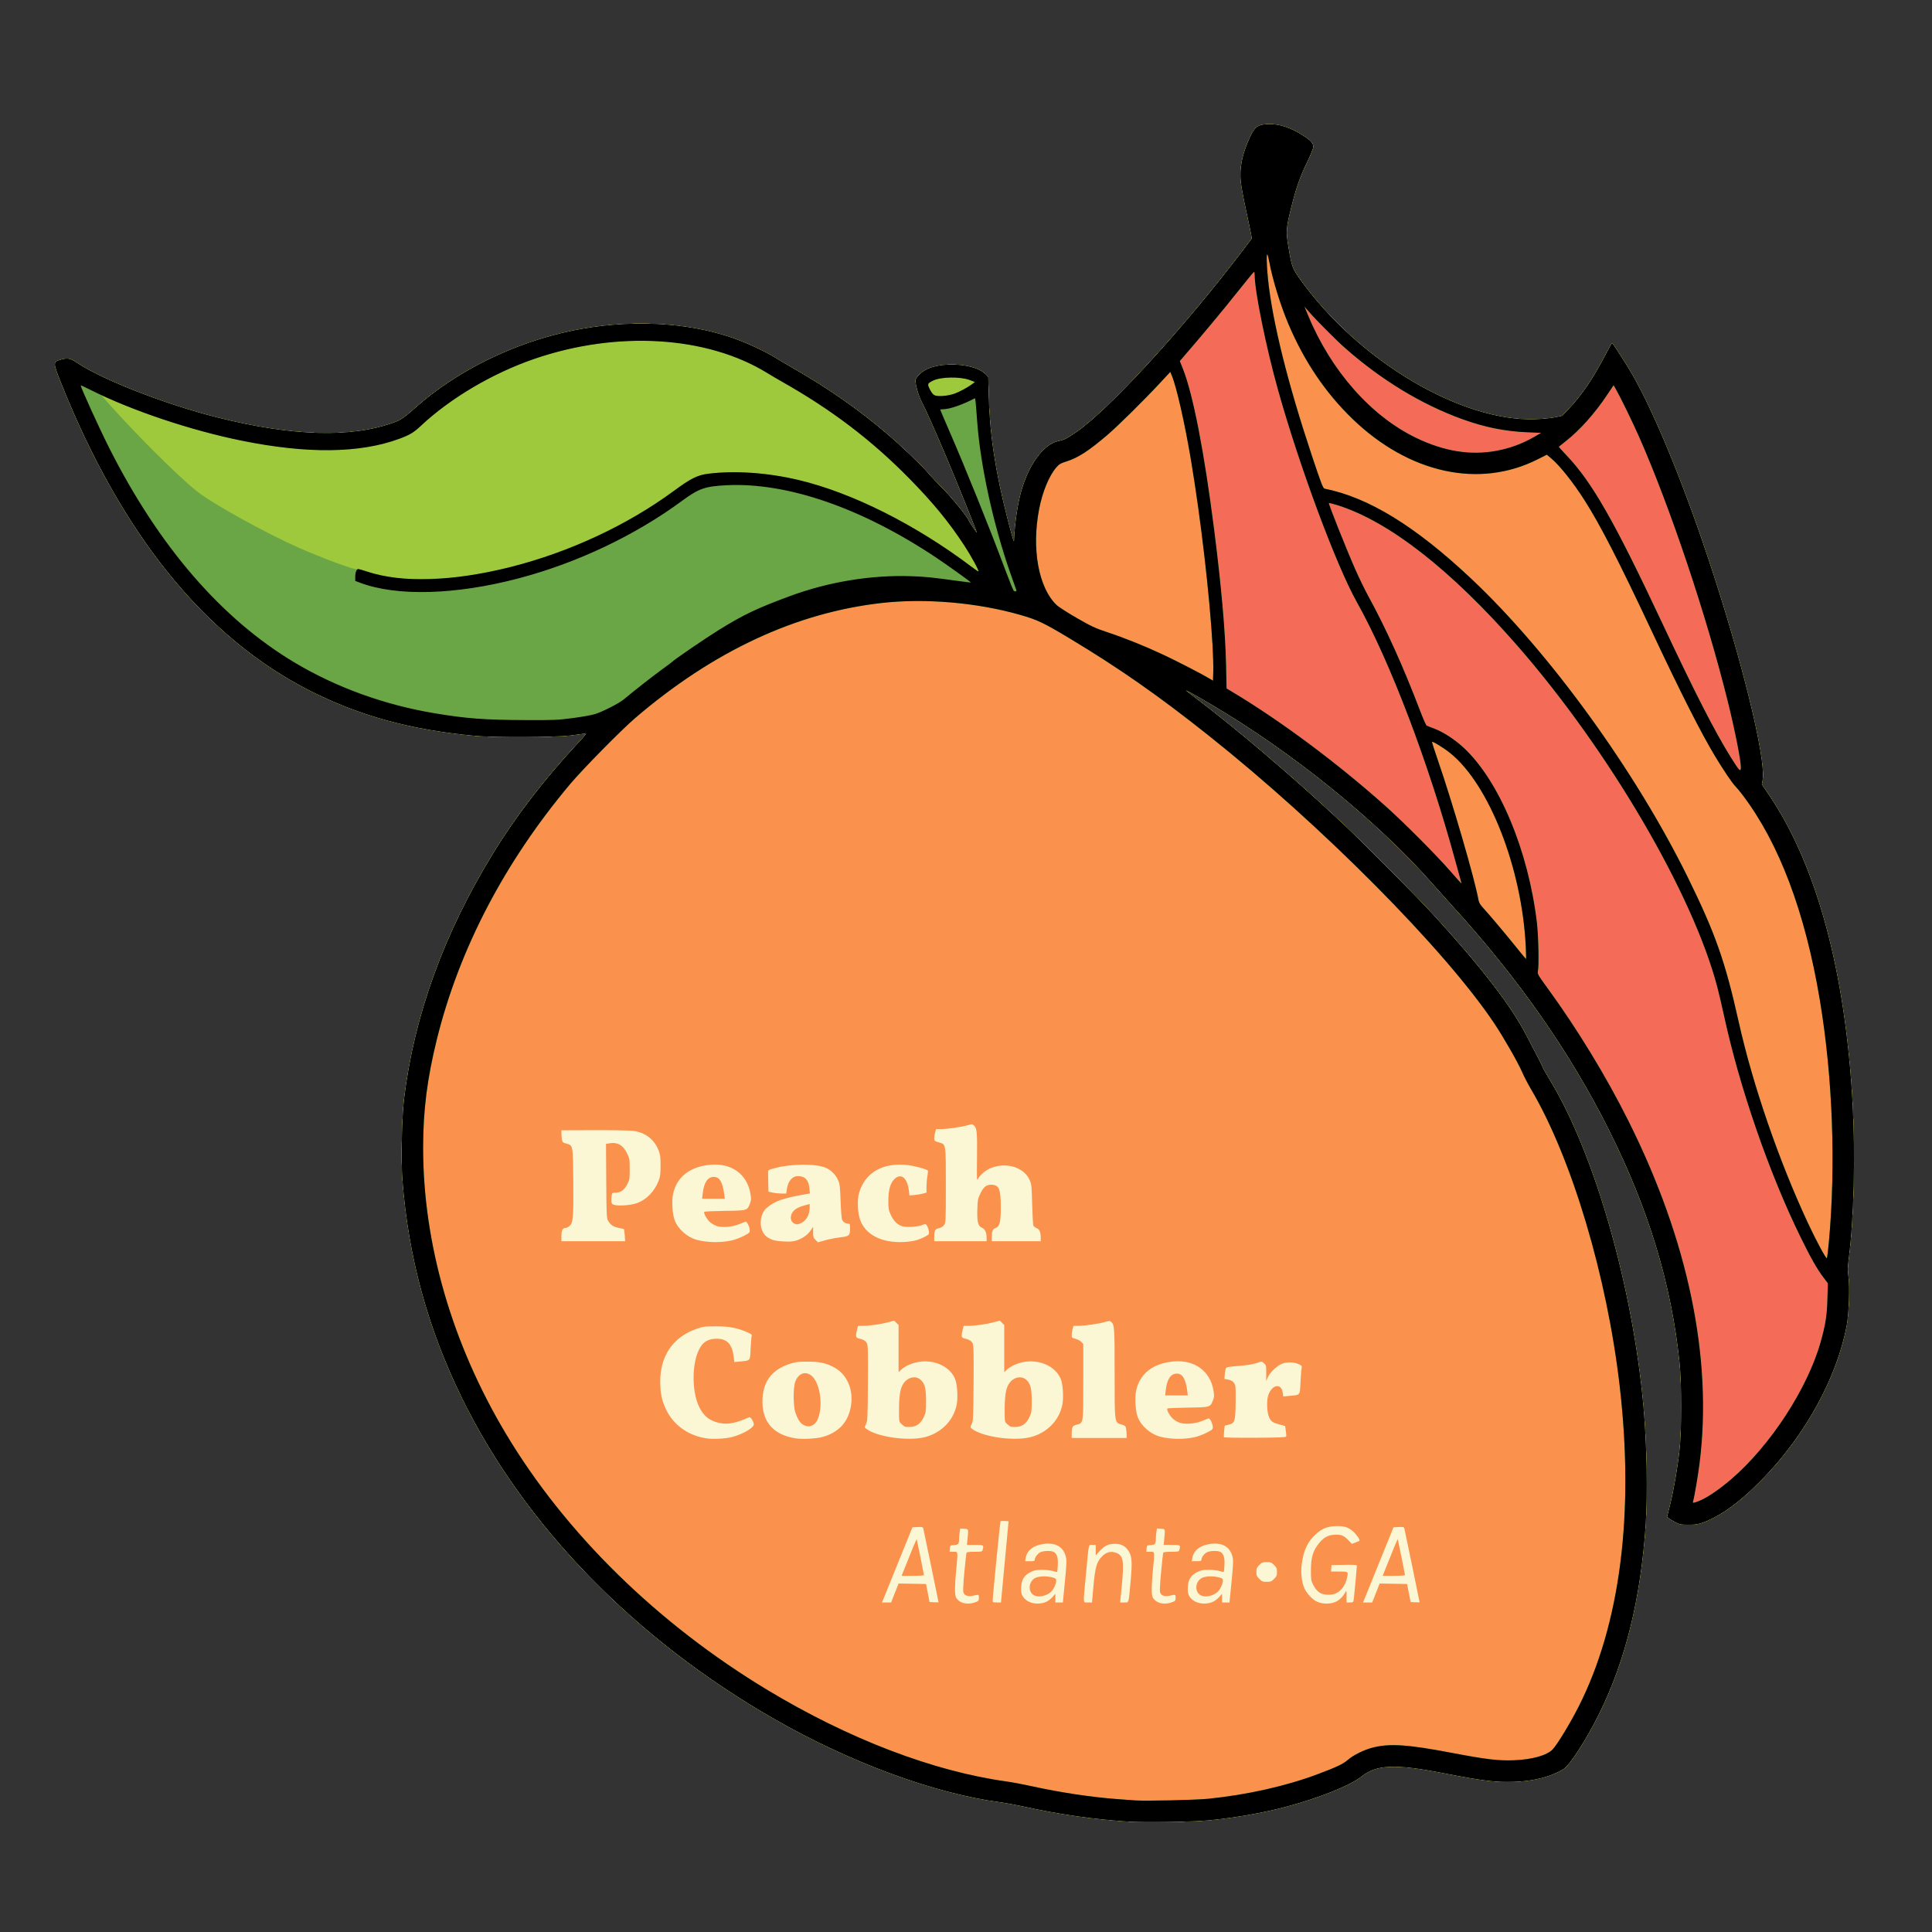 <?xml version="1.0" encoding="UTF-8" standalone="no"?>
<!-- Created with Inkscape (http://www.inkscape.org/) -->

<svg
   xmlns:dc="http://purl.org/dc/elements/1.1/"
   xmlns:cc="http://creativecommons.org/ns#"
   xmlns:rdf="http://www.w3.org/1999/02/22-rdf-syntax-ns#"
   xmlns:svg="http://www.w3.org/2000/svg"
   xmlns="http://www.w3.org/2000/svg"
   xmlns:sodipodi="http://sodipodi.sourceforge.net/DTD/sodipodi-0.dtd"
   xmlns:inkscape="http://www.inkscape.org/namespaces/inkscape"
   id="svg3422"
   version="1.1"
   inkscape:version="0.91 r13725"
   width="2811.25"
   height="2811.25"
   viewBox="0 0 2811.25 2811.25"
   sodipodi:docname="logo.svg">
  <rect x="0" y="0" width="2811.25" height="2811.25" fill="#333333" stroke="none"/>
  <defs
     id="defs3426" />
  <sodipodi:namedview
     pagecolor="#ffffff"
     bordercolor="#666666"
     borderopacity="1"
     objecttolerance="10"
     gridtolerance="10"
     guidetolerance="10"
     inkscape:pageopacity="0"
     inkscape:pageshadow="2"
     inkscape:window-width="961"
     inkscape:window-height="725"
     id="namedview3424"
     showgrid="false"
     inkscape:zoom="0.15"
     inkscape:cx="1457.1705"
     inkscape:cy="1512.322"
     inkscape:window-x="0"
     inkscape:window-y="0"
     inkscape:window-maximized="0"
     inkscape:current-layer="svg3422" />
  <g
     id="g3432"
     transform="translate(4.404,26.738)">
    <path
       style="fill:#fbf6d3"
       d="m 1635.625,2623.707 c -50.414,-3.401 -98.041,-10.301 -150.625,-21.823 -10.656,-2.335 -26.125,-5.157 -34.375,-6.27 -96.168,-12.981 -217.885,-57.845 -328.125,-120.946 -202.453,-115.882 -363.579,-281.452 -454.597,-467.133 -49.955,-101.911 -78.327,-206.154 -86.766,-318.785 -2.104,-28.081 -0.773,-89.701 2.522,-116.831 14.632,-120.441 57.892,-239.917 128.782,-355.67 34.034,-55.572 75.209,-109.102 125.058,-162.579 9.997,-10.725 12.38,-13.899 10,-13.318 -1.719,0.419 -11.562,1.777 -21.875,3.017 -23.404,2.814 -110.588,3.172 -138.75,0.57 -92.888,-8.584 -167.741,-29.022 -239.794,-65.473 C 294.141,901.097 172.758,751.058 84.472,530.254 72.909,501.335 72.85,499.916 83.09,496.939 c 11.196,-3.255 14.066,-2.695 25.747,5.023 37.141,24.537 127.378,59.621 201.787,78.456 110.587,27.991 197.496,30.361 259.714,7.083 8.611,-3.222 14.498,-7.366 29.85,-21.014 60.396,-53.693 143.186,-94.364 227.937,-111.974 81.374,-16.908 166.387,-12.994 234.357,10.79 19.468,6.812 45.6,18.895 60.018,27.75 6.531,4.011 17.781,10.668 25,14.793 52.644,30.081 97.335,61.279 140,97.73 20.578,17.581 49.38,45.109 58.532,55.942 4.589,5.432 14.166,15.61 21.282,22.617 11.539,11.363 35.551,40.752 37.427,45.807 1.055,2.844 11.822,18.913 12.332,18.404 0.518,-0.518 -27.562,-70.28 -43.61,-108.345 -16.127,-38.252 -31.655,-73.066 -36.726,-82.338 -4.636,-8.476 -9.86,-27.527 -8.749,-31.906 1.077,-4.248 9.626,-12.167 16.594,-15.373 24.935,-11.469 70.818,-7.41 85.189,7.536 l 3.803,3.955 0.673,26.875 c 1.411,56.351 9.536,110.015 26.968,178.125 7.338,28.672 9.804,36.844 9.956,32.994 0.899,-22.769 4.566,-49.06 9.481,-67.974 10.721,-41.264 33.358,-72.677 55.381,-76.854 7.924,-1.503 11.636,-3.364 25.218,-12.643 48.163,-32.908 157.403,-152.12 244.012,-266.287 l 11.959,-15.764 -1.194,-6.736 c -0.657,-3.705 -3.951,-19.417 -7.319,-34.916 -3.369,-15.499 -6.712,-33.358 -7.429,-39.688 -2.393,-21.126 1.652,-41.162 13.478,-66.76 6.676,-14.45 11.231,-17.684 25.774,-18.3 16.428,-0.696 34.262,5.326 53.351,18.016 9.651,6.416 12.798,10.224 12.637,15.292 -0.059,1.853 -4.037,11.526 -8.841,21.495 -10.836,22.486 -16.282,38.028 -23.431,66.875 -7.502,30.268 -7.766,34.404 -3.722,58.353 4.656,27.578 5.6,30.131 17.064,46.146 84.83,118.506 234.371,207.259 342.411,203.224 9.969,-0.372 22.784,-1.643 28.477,-2.823 l 10.352,-2.147 9.837,-10.392 c 18.715,-19.771 35.15,-43.994 52.688,-77.652 5.099,-9.785 9.551,-17.795 9.895,-17.799 0.969,-0.011 21.372,31.642 29.338,45.515 31.666,55.147 72.772,154.597 109.958,266.027 49.154,147.293 85.238,294.096 79.733,324.384 l -1.126,6.196 10.498,15.484 c 69.113,101.935 110.932,256.073 121.543,447.984 4.253,76.926 1.985,168.329 -5.64,227.286 -1.563,12.086 -1.645,16.613 -0.449,24.794 2.166,14.812 0.817,54.388 -2.443,71.671 -14.263,75.615 -59.828,158.878 -121.978,222.897 -26.983,27.793 -50.924,46.746 -72.591,57.465 -16.123,7.976 -22.251,9.636 -35.592,9.637 -10.637,0 -12.605,-0.374 -18.877,-3.603 -3.851,-1.983 -8.178,-4.514 -9.616,-5.625 l -2.614,-2.02 4.341,-17.5 c 5.454,-21.985 10.938,-53.895 13.856,-80.625 3.068,-28.097 3.061,-96.391 -0.013,-126.25 -11.746,-114.107 -44.749,-222.964 -102.696,-338.737 -56.895,-113.669 -131.75,-220.762 -228.088,-326.317 -7.243,-7.936 -19.57,-21.717 -27.395,-30.625 -81.365,-92.634 -204.614,-192.533 -324.524,-263.042 -20.18,-11.866 -35.625,-20.383 -35.625,-19.644 0,0.308 5.484,4.673 12.188,9.7 58.172,43.626 141.852,114.804 212.131,180.438 31.358,29.286 110.58,108.936 136.24,136.977 68.76,75.141 112.494,131.872 134.425,174.375 4.966,9.625 12.345,23.74 16.398,31.367 4.052,7.627 7.368,14.421 7.368,15.098 0,0.677 5.727,10.749 12.726,22.383 63.599,105.71 118.439,298.135 134.097,470.527 5.003,55.084 6.394,128.363 3.299,173.75 -7.28,106.739 -29.317,196.517 -67.041,273.125 -18.493,37.554 -42.846,75.563 -52.233,81.523 -17.098,10.855 -42.368,17.585 -70.223,18.702 -27.891,1.119 -45.815,-1.033 -105.625,-12.681 -69.336,-13.503 -96.686,-12.365 -118.125,4.912 -16.163,13.026 -62.258,31.492 -110.625,44.319 -32.66,8.661 -73.261,15.791 -111.25,19.536 -24.123,2.378 -94.822,3.427 -119.375,1.771 z"
       id="path3444"
       inkscape:connector-curvature="0" />
    <path
       style="fill:#fa914c"
       d="m 1635.625,2623.707 c -50.414,-3.401 -98.041,-10.301 -150.625,-21.823 -10.656,-2.335 -26.125,-5.157 -34.375,-6.27 -96.168,-12.981 -217.885,-57.845 -328.125,-120.946 -202.453,-115.882 -363.579,-281.452 -454.597,-467.133 -49.955,-101.911 -78.327,-206.154 -86.766,-318.785 -2.104,-28.081 -0.773,-89.701 2.522,-116.831 14.632,-120.441 57.892,-239.917 128.782,-355.67 34.034,-55.572 75.209,-109.102 125.058,-162.579 9.997,-10.725 12.38,-13.899 10,-13.318 -1.719,0.419 -11.562,1.777 -21.875,3.017 -23.404,2.814 -110.588,3.172 -138.75,0.57 -92.888,-8.584 -167.741,-29.022 -239.794,-65.473 C 294.141,901.097 172.758,751.058 84.472,530.254 72.909,501.335 72.85,499.916 83.09,496.939 c 11.196,-3.255 14.066,-2.695 25.747,5.023 37.141,24.537 127.378,59.621 201.787,78.456 110.587,27.991 197.496,30.361 259.714,7.083 8.611,-3.222 14.498,-7.366 29.85,-21.014 60.396,-53.693 143.186,-94.364 227.937,-111.974 81.374,-16.908 166.387,-12.994 234.357,10.79 19.468,6.812 45.6,18.895 60.018,27.75 6.531,4.011 17.781,10.668 25,14.793 52.644,30.081 97.335,61.279 140,97.73 20.578,17.581 49.38,45.109 58.532,55.942 4.589,5.432 14.166,15.61 21.282,22.617 11.539,11.363 35.551,40.752 37.427,45.807 1.055,2.844 11.822,18.913 12.332,18.404 0.518,-0.518 -27.562,-70.28 -43.61,-108.345 -16.127,-38.252 -31.655,-73.066 -36.726,-82.338 -4.636,-8.476 -9.86,-27.527 -8.749,-31.906 1.077,-4.248 9.626,-12.167 16.594,-15.373 24.935,-11.469 70.818,-7.41 85.189,7.536 l 3.803,3.955 0.673,26.875 c 1.411,56.351 9.536,110.015 26.968,178.125 7.338,28.672 9.804,36.844 9.956,32.994 0.899,-22.769 4.566,-49.06 9.481,-67.974 10.721,-41.264 33.358,-72.677 55.381,-76.854 7.924,-1.503 11.636,-3.364 25.218,-12.643 48.163,-32.908 157.403,-152.12 244.012,-266.287 l 11.959,-15.764 -1.194,-6.736 c -0.657,-3.705 -3.951,-19.417 -7.319,-34.916 -3.369,-15.499 -6.712,-33.358 -7.429,-39.688 -2.393,-21.126 1.652,-41.162 13.478,-66.76 6.676,-14.45 11.231,-17.684 25.774,-18.3 16.428,-0.696 34.262,5.326 53.351,18.016 9.651,6.416 12.798,10.224 12.637,15.292 -0.059,1.853 -4.037,11.526 -8.841,21.495 -10.836,22.486 -16.282,38.028 -23.431,66.875 -7.502,30.268 -7.766,34.404 -3.722,58.353 4.656,27.578 5.6,30.131 17.064,46.146 84.83,118.506 234.371,207.259 342.411,203.224 9.969,-0.372 22.784,-1.643 28.477,-2.823 l 10.352,-2.147 9.837,-10.392 c 18.715,-19.771 35.15,-43.994 52.688,-77.652 5.099,-9.785 9.551,-17.795 9.895,-17.799 0.969,-0.011 21.372,31.642 29.338,45.515 31.666,55.147 72.772,154.597 109.958,266.027 49.154,147.293 85.238,294.096 79.733,324.384 l -1.126,6.196 10.498,15.484 c 69.113,101.935 110.932,256.073 121.543,447.984 4.253,76.926 1.985,168.329 -5.64,227.286 -1.563,12.086 -1.645,16.613 -0.449,24.794 2.166,14.812 0.817,54.388 -2.443,71.671 -14.263,75.615 -59.828,158.878 -121.978,222.897 -26.983,27.793 -50.924,46.746 -72.591,57.465 -16.123,7.976 -22.251,9.636 -35.592,9.637 -10.637,0 -12.605,-0.374 -18.877,-3.603 -3.851,-1.983 -8.178,-4.514 -9.616,-5.625 l -2.614,-2.02 4.341,-17.5 c 5.454,-21.985 10.938,-53.895 13.856,-80.625 3.068,-28.097 3.061,-96.391 -0.013,-126.25 -11.746,-114.107 -44.749,-222.964 -102.696,-338.737 -56.895,-113.669 -131.75,-220.762 -228.088,-326.317 -7.243,-7.936 -19.57,-21.717 -27.395,-30.625 -81.365,-92.634 -204.614,-192.533 -324.524,-263.042 -20.18,-11.866 -35.625,-20.383 -35.625,-19.644 0,0.308 5.484,4.673 12.188,9.7 58.172,43.626 141.852,114.804 212.131,180.438 31.358,29.286 110.58,108.936 136.24,136.977 68.76,75.141 112.494,131.872 134.425,174.375 4.966,9.625 12.345,23.74 16.398,31.367 4.052,7.627 7.368,14.421 7.368,15.098 0,0.677 5.727,10.749 12.726,22.383 63.599,105.71 118.439,298.135 134.097,470.527 5.003,55.084 6.394,128.363 3.299,173.75 -7.28,106.739 -29.317,196.517 -67.041,273.125 -18.493,37.554 -42.846,75.563 -52.233,81.523 -17.098,10.855 -42.368,17.585 -70.223,18.702 -27.891,1.119 -45.815,-1.033 -105.625,-12.681 -69.336,-13.503 -96.686,-12.365 -118.125,4.912 -16.163,13.026 -62.258,31.492 -110.625,44.319 -32.66,8.661 -73.261,15.791 -111.25,19.536 -24.123,2.378 -94.822,3.427 -119.375,1.771 z m -219.688,-319.432 c 3.511,-1.424 4.062,-2.25 4.062,-6.087 0,-4.971 0.015,-4.965 -8.342,-3.072 -7.38,1.671 -12.418,0.086 -14.142,-4.451 -0.807,-2.123 -0.382,-11.678 1.323,-29.71 1.382,-14.619 2.753,-27.284 3.048,-28.143 0.374,-1.093 3.883,-1.562 11.679,-1.562 10.499,0 11.187,-0.163 11.897,-2.812 1.897,-7.077 1.726,-7.188 -11.04,-7.188 l -11.828,0 0.827,-8.438 c 1.502,-15.328 1.722,-14.638 -4.81,-15.061 l -5.764,-0.374 -0.785,4.749 c -0.432,2.612 -0.799,6.718 -0.816,9.124 -0.06,8.598 -0.945,9.837 -7.314,10.249 -5.732,0.371 -5.813,0.437 -6.196,5.063 l -0.388,4.688 5.7,0 c 6.849,0 6.618,-1.78 3.714,28.596 -1.093,11.429 -1.778,24.558 -1.524,29.175 0.396,7.179 0.977,8.932 4.01,12.098 5.745,5.996 16.539,7.273 26.688,3.156 z m 102.931,-0.626 c 2.471,-1.239 6.268,-4.274 8.438,-6.744 l 3.944,-4.492 0,6.293 0,6.293 5.442,0 5.442,0 1.403,-14.062 c 4.573,-45.821 4.657,-48.1 2.034,-55.604 -4.386,-12.547 -16.011,-18.008 -32.589,-15.31 -14.358,2.337 -22.926,9.315 -24.912,20.289 l -0.848,4.688 7.014,0 c 5.588,0 7.014,-0.405 7.014,-1.995 0,-3.561 4.169,-9.169 8.259,-11.11 5.111,-2.425 16.62,-2.466 20.041,-0.07 4.215,2.953 5.771,8.483 5.256,18.683 -0.259,5.128 -0.765,9.617 -1.124,9.976 -0.359,0.359 -2.881,-0.141 -5.605,-1.111 -2.726,-0.971 -9.759,-1.788 -15.644,-1.819 -9.1,-0.046 -11.672,0.433 -17.271,3.224 -9.189,4.579 -13.079,10.743 -13.698,21.706 -0.554,9.805 1.304,14.435 7.77,19.367 7.374,5.624 20.422,6.416 29.635,1.798 z m -18.731,-9.144 c -9.263,-5.134 -7.971,-20.365 2.147,-25.303 5.308,-2.591 16.732,-2.859 24.903,-0.585 4.593,1.278 5.309,1.938 5.285,4.868 -0.036,4.513 -3.923,12.728 -7.637,16.142 -6.602,6.069 -18.359,8.391 -24.698,4.878 z m 202.05,9.77 c 3.511,-1.424 4.062,-2.25 4.062,-6.087 0,-4.971 0.015,-4.965 -8.342,-3.072 -7.38,1.671 -12.418,0.086 -14.142,-4.451 -0.807,-2.123 -0.382,-11.678 1.323,-29.71 1.382,-14.619 2.753,-27.284 3.048,-28.143 0.374,-1.093 3.883,-1.562 11.679,-1.562 10.499,0 11.187,-0.163 11.897,-2.812 1.897,-7.077 1.726,-7.188 -11.04,-7.188 l -11.828,0 0.827,-8.438 c 1.502,-15.328 1.722,-14.638 -4.81,-15.061 l -5.764,-0.374 -0.785,4.749 c -0.432,2.612 -0.799,6.718 -0.816,9.124 -0.06,8.598 -0.945,9.837 -7.314,10.249 -5.732,0.371 -5.813,0.437 -6.196,5.063 l -0.388,4.688 5.7,0 c 6.849,0 6.618,-1.78 3.714,28.596 -1.093,11.429 -1.778,24.558 -1.524,29.175 0.396,7.179 0.977,8.932 4.01,12.098 5.745,5.996 16.539,7.273 26.688,3.156 z m 59.181,-0.626 c 2.471,-1.239 6.268,-4.274 8.438,-6.744 l 3.944,-4.492 0,6.293 0,6.293 5.442,0 5.442,0 1.403,-14.062 c 4.573,-45.821 4.657,-48.1 2.034,-55.604 -4.386,-12.547 -16.011,-18.008 -32.589,-15.31 -14.358,2.337 -22.926,9.315 -24.912,20.289 l -0.848,4.688 7.014,0 c 5.588,0 7.014,-0.405 7.014,-1.995 0,-3.561 4.169,-9.169 8.259,-11.11 5.111,-2.425 16.62,-2.466 20.041,-0.07 4.215,2.953 5.771,8.483 5.256,18.683 -0.259,5.128 -0.765,9.617 -1.124,9.976 -0.359,0.359 -2.881,-0.141 -5.605,-1.111 -2.726,-0.971 -9.759,-1.788 -15.644,-1.819 -9.1,-0.046 -11.672,0.433 -17.271,3.224 -9.189,4.579 -13.079,10.743 -13.698,21.706 -0.554,9.805 1.304,14.435 7.77,19.367 7.374,5.624 20.422,6.416 29.635,1.798 z m -18.731,-9.144 c -9.263,-5.134 -7.971,-20.365 2.147,-25.303 5.308,-2.591 16.732,-2.859 24.903,-0.585 4.593,1.278 5.309,1.938 5.285,4.868 -0.036,4.513 -3.923,12.728 -7.637,16.142 -6.602,6.069 -18.359,8.391 -24.698,4.878 z M 1940,2303.689 c 5.022,-2.537 10.073,-7.641 12.927,-13.064 1.964,-3.732 1.974,-3.705 2.023,5.312 l 0.05,9.062 4.923,0 c 4.849,0 4.934,-0.08 5.622,-5.312 0.746,-5.673 4.455,-45.898 4.455,-48.313 0,-1.039 -5.147,-1.345 -18.438,-1.095 l -18.438,0.346 -0.388,4.688 -0.388,4.688 10.598,0 c 14.184,0 14.439,0.132 13.184,6.851 -1.512,8.095 -4.512,14.502 -9.007,19.235 -5.141,5.415 -10.498,7.663 -18.253,7.663 -11.114,0 -16.714,-3.589 -22.433,-14.375 -3.054,-5.76 -3.314,-7.427 -3.314,-21.25 0,-17.653 2.672,-27.337 10.334,-37.452 7.492,-9.89 13.79,-13.632 23.905,-14.203 9.889,-0.559 13.354,0.837 20.561,8.282 l 4.8,4.958 5.2,-1.966 c 2.86,-1.082 5.417,-2.123 5.681,-2.315 1.472,-1.068 -3.5,-8.726 -8.705,-13.406 -7.561,-6.798 -14.258,-8.776 -27.172,-8.029 -11.587,0.671 -18.585,3.647 -27.572,11.727 -11.668,10.49 -17.742,23.373 -20.387,43.236 -1.677,12.595 -0.191,26.28 3.845,35.404 2.803,6.337 9.979,14.566 15.884,18.215 8.139,5.03 21.759,5.527 30.501,1.112 z m -642.301,-12.457 5.426,-13.768 19.96,0.331 19.96,0.331 2.575,13.125 2.575,13.125 6.527,0.378 c 3.59,0.208 6.527,0.12 6.527,-0.195 0,-0.774 -21.17,-103.175 -22.079,-106.801 -0.665,-2.652 -1.292,-2.841 -8.311,-2.5 l -7.591,0.368 -2.795,6.875 c -1.537,3.781 -11.499,28.391 -22.137,54.688 l -19.342,47.812 6.639,0 6.639,0 5.426,-13.768 z m 12.187,-30.919 c 12.798,-32.345 19.377,-48.118 19.657,-47.126 0.778,2.757 10.457,50.759 10.457,51.859 0,0.711 -6.654,1.204 -16.232,1.204 l -16.232,0 2.349,-5.938 z m 144.485,20.625 c 1.233,-13.234 3.717,-39.812 5.522,-59.062 l 3.281,-35 -5.471,-0.387 c -3.009,-0.212 -5.818,-0.04 -6.242,0.385 -0.672,0.672 -11.28,107.87 -11.411,115.314 -0.045,2.537 0.545,2.812 6.015,2.812 l 6.065,0 2.241,-24.062 z m 132.314,0.264 c 2.493,-27.771 4.688,-35.309 12.604,-43.282 6.228,-6.273 12.461,-7.93 19.914,-5.294 11.038,3.904 12.313,11.164 8.594,48.937 l -2.307,23.438 5.949,0 c 7.06,0 6.264,2.612 9.307,-30.558 2.56,-27.902 2.026,-36.324 -2.794,-44.084 -4.662,-7.506 -10.925,-10.781 -20.445,-10.691 -9.25,0.088 -14.891,2.823 -21.902,10.62 l -5.604,6.233 0,-7.635 0,-7.635 -4.923,0 c -5.857,0 -4.896,-4.488 -9.444,44.083 -4.105,43.843 -4.41,39.667 2.891,39.667 l 6.024,0 2.136,-23.798 z m 411.014,10.03 5.426,-13.768 19.96,0.331 19.96,0.331 2.575,13.125 2.575,13.125 6.527,0.378 c 3.59,0.208 6.527,0.12 6.527,-0.195 0,-0.774 -21.17,-103.175 -22.079,-106.801 -0.665,-2.652 -1.292,-2.841 -8.311,-2.5 l -7.591,0.368 -2.795,6.875 c -1.537,3.781 -11.499,28.391 -22.137,54.688 l -19.342,47.812 6.639,0 6.639,0 5.426,-13.768 z m 12.187,-30.919 c 12.798,-32.345 19.377,-48.118 19.657,-47.126 0.778,2.757 10.457,50.759 10.457,51.859 0,0.711 -6.654,1.204 -16.232,1.204 l -16.232,0 2.349,-5.938 z M 1849.5,2270.75 c 3.628,-3.628 4.25,-5.11 4.25,-10.125 0,-5.015 -0.622,-6.497 -4.25,-10.125 -3.744,-3.744 -5.024,-4.25 -10.75,-4.25 -5.726,0 -7.006,0.506 -10.75,4.25 -3.628,3.628 -4.25,5.11 -4.25,10.125 0,5.015 0.622,6.497 4.25,10.125 3.744,3.744 5.024,4.25 10.75,4.25 5.726,0 7.006,-0.506 10.75,-4.25 z m -788.789,-206.433 c 15.622,-4.032 31.793,-13.416 31.785,-18.444 -0.01,-3.767 -4.75,-11.256 -6.609,-10.434 -19.202,8.493 -30.432,10.783 -42.17,8.6 -15.301,-2.845 -24.557,-10.163 -31.273,-24.723 -10.333,-22.399 -10.105,-61.845 0.477,-82.635 5.59,-10.983 13.043,-15.432 25.852,-15.432 14.978,0 22.309,8.115 24.549,27.172 l 0.799,6.794 8.878,-0.888 c 14.839,-1.484 14.005,-0.422 14.841,-18.912 0.399,-8.823 1.11,-17.03 1.58,-18.238 0.686,-1.762 -0.468,-2.774 -5.844,-5.123 -15.229,-6.654 -26.697,-8.859 -46.074,-8.856 -16.619,0 -18.955,0.292 -28.113,3.493 -34.385,12.018 -53.177,39.24 -53.115,76.944 0.028,17.04 2.418,28.156 8.892,41.362 10.835,22.1 31.979,37.115 58.006,41.19 9.578,1.5 28.044,0.579 37.541,-1.873 z m 130.861,0.085 c 24.452,-6.371 38.878,-22.189 42.424,-46.515 3.449,-23.662 -6.306,-45.192 -24.985,-55.148 -11.755,-6.265 -21.176,-8.238 -39.01,-8.167 -13.244,0.053 -17.1,0.545 -25.305,3.235 -26.791,8.78 -39.641,26.55 -39.68,54.874 -0.041,30.188 16.473,48.541 48.149,53.511 9.647,1.514 29.232,0.601 38.408,-1.79 z m -27.327,-18.028 c -4.612,-2.812 -8.085,-8.243 -11.271,-17.624 -3.305,-9.732 -3.347,-36.784 -0.07,-45.277 5.945,-15.408 20.449,-16.256 28.983,-1.694 8.896,15.18 10.341,42.669 3.036,57.76 -4.276,8.834 -12.786,11.646 -20.677,6.835 z m 177.601,17.956 c 23.466,-6.112 41.055,-24.05 45.748,-46.654 2.244,-10.808 0.956,-30.741 -2.491,-38.569 -9.822,-22.301 -41.424,-31.576 -67.3,-19.752 -3.947,1.804 -8.864,4.911 -10.927,6.904 l -3.75,3.625 0,-34.289 0,-34.289 -3.212,-3.212 -3.212,-3.212 -9.289,2.513 c -10.312,2.79 -27.046,5.103 -36.92,5.103 l -6.447,0 -1.398,5.553 c -2.313,9.185 -1.893,11.791 2.039,12.649 7.04,1.537 10.481,3.498 12.296,7.007 1.588,3.07 1.812,11.749 1.504,58.261 -0.335,50.594 -0.537,55.006 -2.717,59.394 -2.306,4.643 -2.306,4.779 0,6.637 15.031,12.108 61.415,18.752 86.075,12.329 z M 1312.5,2049.188 c -1.031,-0.412 -3.422,-2.191 -5.312,-3.953 -3.422,-3.188 -3.438,-3.281 -3.438,-20.054 0,-19.535 1.559,-30.209 5.417,-37.087 5.824,-10.383 17.961,-13.901 25.647,-7.434 6.371,5.361 8.313,12.674 8.291,31.215 -0.017,14.877 -0.296,16.842 -3.287,23.259 -4.359,9.353 -10.374,13.927 -18.971,14.427 -3.56,0.207 -7.316,0.039 -8.347,-0.373 z m 183.095,15.143 c 23.466,-6.112 41.055,-24.05 45.748,-46.654 2.244,-10.808 0.956,-30.741 -2.491,-38.569 -9.822,-22.301 -41.424,-31.576 -67.3,-19.752 -3.947,1.804 -8.864,4.911 -10.927,6.904 l -3.75,3.625 0,-34.289 0,-34.289 -3.212,-3.212 -3.212,-3.212 -9.289,2.513 c -10.312,2.79 -27.046,5.103 -36.92,5.103 l -6.447,0 -1.398,5.553 c -2.313,9.185 -1.893,11.791 2.039,12.649 7.04,1.537 10.481,3.498 12.296,7.007 1.588,3.07 1.812,11.749 1.504,58.261 -0.335,50.594 -0.537,55.006 -2.717,59.394 -2.306,4.643 -2.306,4.779 0,6.637 15.031,12.108 61.415,18.752 86.075,12.329 z m -29.345,-15.143 c -1.031,-0.412 -3.422,-2.191 -5.312,-3.953 -3.422,-3.188 -3.438,-3.281 -3.438,-20.054 0,-19.535 1.559,-30.209 5.417,-37.087 5.824,-10.383 17.961,-13.901 25.647,-7.434 6.371,5.361 8.313,12.674 8.291,31.215 -0.017,14.877 -0.296,16.842 -3.287,23.259 -4.359,9.353 -10.374,13.927 -18.971,14.427 -3.56,0.207 -7.316,0.039 -8.347,-0.373 z m 268.446,15.144 c 4.636,-1.07 12.367,-4.03 17.179,-6.579 8.462,-4.481 8.738,-4.776 8.396,-8.961 -0.382,-4.674 -4.22,-12.086 -6.032,-11.649 -0.613,0.148 -4.771,1.782 -9.239,3.631 -9.701,4.014 -23.524,5.314 -31.817,2.992 -3.068,-0.859 -7.745,-3.416 -10.393,-5.683 -4.928,-4.218 -10.164,-13.624 -8.508,-15.284 0.507,-0.509 13.955,-1.108 29.883,-1.333 32.788,-0.462 32.533,-0.386 36.57,-10.956 1.746,-4.572 1.837,-6.617 0.615,-13.874 -4.803,-28.533 -27.553,-45.064 -58.225,-42.31 -30.062,2.699 -49.233,17.779 -54.431,42.816 -2.167,10.437 -0.951,29.398 2.448,38.166 5.043,13.01 18.364,24.671 32.468,28.422 15.127,4.023 35.228,4.26 51.086,0.601 z m -42.795,-68.394 c 1.829,-15.936 7.244,-23.938 16.197,-23.938 8.185,0 12.877,7.848 15.06,25.188 l 0.826,6.562 -16.49,0 -16.49,0 0.897,-7.812 z m -56.915,65.312 c -0.013,-2.406 -0.349,-6.403 -0.759,-8.881 -0.674,-4.074 -1.302,-4.673 -6.549,-6.25 -10.501,-3.156 -10.174,-0.741 -10.176,-75.222 0,-67.447 -0.196,-70.144 -5.34,-74.411 -1.638,-1.358 -3.114,-1.296 -8.631,0.363 -8.457,2.544 -29.504,5.598 -38.784,5.627 l -7.129,0.023 -1.302,4.688 c -0.716,2.578 -1.305,6.508 -1.309,8.732 -0.013,3.741 0.407,4.149 5.515,5.435 3.037,0.765 6.834,2.787 8.438,4.494 l 2.915,3.104 0,54.642 c 0,62.195 0.316,60.189 -9.887,62.758 -6.001,1.511 -6.988,3.504 -6.988,14.117 l 0,5.156 40,0 40,0 -0.014,-4.375 z m 232.235,2.217 c 0.19,-0.886 -0.098,-4.687 -0.638,-8.448 l -0.984,-6.837 -7.487,-1.979 c -10.692,-2.826 -13.018,-4.43 -15.95,-10.997 -3.143,-7.041 -3.737,-24.385 -1.091,-31.875 5.571,-15.768 19.135,-17.889 21.092,-3.297 l 0.701,5.227 9.457,-0.886 c 15.535,-1.456 14.655,-0.386 15.591,-18.955 0.445,-8.824 1.152,-18.043 1.572,-20.486 0.734,-4.274 0.559,-4.534 -4.641,-6.875 -7.561,-3.404 -18.791,-3.173 -25.899,0.533 -7.207,3.757 -16.057,12.758 -18.728,19.047 l -2.155,5.074 0.033,-11.458 c 0.031,-10.964 -0.116,-11.586 -3.402,-14.418 -3.174,-2.736 -3.743,-2.832 -7.5,-1.265 -6.082,2.535 -17.474,4.474 -32.53,5.535 -7.406,0.522 -14.062,1.547 -14.793,2.278 -0.731,0.731 -1.635,4.707 -2.009,8.836 l -0.681,7.507 5.017,0.848 c 6.231,1.053 9.952,4.397 10.978,9.87 0.434,2.312 0.6,14.012 0.37,26.002 -0.488,25.442 -1.244,27.625 -10.353,29.919 l -5.519,1.39 -0.846,7.899 c -0.465,4.345 -0.558,8.366 -0.205,8.936 0.352,0.57 20.804,0.913 45.447,0.763 35.376,-0.216 44.88,-0.613 45.153,-1.885 z M 1060.946,1778.082 c 4.636,-1.07 12.367,-4.03 17.179,-6.579 8.462,-4.481 8.738,-4.776 8.396,-8.961 -0.382,-4.674 -4.22,-12.086 -6.032,-11.649 -0.613,0.148 -4.771,1.782 -9.239,3.631 -9.701,4.014 -23.524,5.314 -31.817,2.992 -3.068,-0.859 -7.745,-3.416 -10.393,-5.683 -4.928,-4.218 -10.164,-13.624 -8.508,-15.284 0.507,-0.509 13.955,-1.108 29.883,-1.333 32.788,-0.462 32.533,-0.386 36.57,-10.956 1.746,-4.572 1.837,-6.617 0.615,-13.874 -4.803,-28.533 -27.553,-45.064 -58.225,-42.31 -30.062,2.699 -49.233,17.779 -54.43,42.816 -2.167,10.437 -0.951,29.398 2.448,38.166 5.043,13.01 18.364,24.671 32.468,28.422 15.127,4.023 35.228,4.26 51.086,0.601 z m -42.795,-68.394 c 1.829,-15.936 7.244,-23.938 16.197,-23.938 8.185,0 12.877,7.848 15.06,25.188 l 0.826,6.562 -16.49,0 -16.49,0 0.897,-7.812 z m 199.356,64.151 c 13.977,-1.673 14.993,-2.542 14.993,-12.827 0,-6.505 -0.269,-7.261 -2.582,-7.261 -3.627,0 -7.108,-2.086 -8.82,-5.285 -0.87,-1.626 -1.807,-12.596 -2.319,-27.159 -0.752,-21.365 -1.209,-25.232 -3.646,-30.815 -3.406,-7.805 -10.077,-14.516 -17.828,-17.936 -14.037,-6.194 -49.689,-6.071 -73.554,0.254 -10.607,2.811 -10.625,2.823 -10.556,6.878 0.038,2.234 0.179,9.36 0.312,15.834 l 0.243,11.771 6.311,1.353 c 3.471,0.745 9.301,1.354 12.955,1.354 l 6.644,0 0.771,-5.629 c 1.685,-12.292 7.883,-19.788 16.361,-19.788 10.03,0 15.534,5.892 16.613,17.784 l 0.676,7.457 -4.853,0.846 c -34.373,5.994 -45.891,9.976 -57.771,19.972 -11.626,9.783 -12,32.849 -0.676,41.757 6.355,5 11.946,6.629 24.989,7.281 9.824,0.491 14.059,0.163 18.986,-1.474 8.765,-2.911 16.153,-8.156 20.403,-14.486 l 3.591,-5.347 0,7.784 c 0,6.875 0.412,8.197 3.53,11.314 l 3.53,3.53 9.915,-2.872 c 5.453,-1.579 15.255,-3.511 21.782,-4.292 z m -65.863,-20.097 c -6.188,-2.493 -7.209,-11.393 -2.015,-17.565 3.572,-4.245 8.447,-6.754 18.183,-9.361 l 5.938,-1.589 -0.01,5.199 c -0.015,11.108 -5.392,19.951 -14.137,23.248 -4.067,1.534 -4.319,1.536 -7.962,0.068 z m 177.232,24.253 c 3.712,-1.09 9.478,-3.455 12.814,-5.256 5.896,-3.183 6.048,-3.409 5.425,-8.054 -0.352,-2.628 -1.55,-6.165 -2.66,-7.86 -1.981,-3.023 -2.106,-3.044 -6.675,-1.087 -6.345,2.718 -23.59,3.765 -29.561,1.794 -6.99,-2.307 -12.426,-7.787 -16.425,-16.56 -3.18,-6.976 -3.575,-9.232 -3.559,-20.346 0.021,-15.628 2.755,-25.616 8.615,-31.476 9.557,-9.557 18.988,-2.303 21.235,16.333 l 0.887,7.358 7.701,-0.763 c 4.236,-0.42 9.811,-1.367 12.389,-2.104 l 4.688,-1.341 0,-8.462 c 0,-4.654 0.601,-11.714 1.336,-15.689 0.735,-3.975 1.054,-7.509 0.709,-7.854 -2.272,-2.272 -19.257,-6.889 -29.719,-8.079 -35.918,-4.084 -61.888,10.924 -70.494,40.738 -2.922,10.123 -2.025,29.672 1.823,39.715 8.207,21.422 31.691,33.115 63.347,31.54 6.257,-0.311 14.413,-1.458 18.125,-2.548 z m -424.192,-7.101 c -0.334,-4.665 -0.864,-8.739 -1.178,-9.054 -0.314,-0.314 -3.622,-1.143 -7.351,-1.842 -7.867,-1.475 -12.033,-4.191 -15.53,-10.128 -2.379,-4.04 -2.517,-6.848 -2.862,-58.189 l -0.362,-53.944 5.023,-0.849 c 11.61,-1.961 19.641,2.506 25.349,14.1 3.952,8.027 4.103,8.892 4.103,23.449 0,14.343 -0.191,15.486 -3.75,22.392 -4.236,8.222 -9.546,11.92 -17.111,11.92 -4.276,0 -4.713,0.334 -5.428,4.146 -0.428,2.28 -0.594,6.045 -0.369,8.366 0.353,3.642 1.007,4.376 4.784,5.365 6.92,1.813 24.667,0.266 32.93,-2.871 13.754,-5.222 24.878,-16.78 30.997,-32.209 2.403,-6.059 2.845,-9.501 2.845,-22.172 0,-12.681 -0.441,-16.111 -2.851,-22.19 -6.366,-16.054 -18.741,-25.683 -36.42,-28.342 -4.469,-0.672 -29.922,-1.145 -56.562,-1.05 l -48.438,0.171 0.014,4.455 c 0.008,2.451 0.346,6.464 0.752,8.918 0.664,4.014 1.287,4.609 6.197,5.922 10.04,2.685 9.857,1.705 10.305,55.402 0.434,52.026 -0.236,59.953 -5.451,64.526 -1.764,1.547 -4.26,2.812 -5.548,2.812 -4.419,0 -6.27,3.439 -6.27,11.652 l 0,7.723 46.396,0 46.396,0 -0.607,-8.482 z M 1431.243,1775 c -0.014,-8.217 -2.155,-13.15 -6.551,-15.085 -6.026,-2.652 -7.511,-8.415 -6.935,-26.919 0.436,-14.027 0.763,-15.725 4.493,-23.301 4.564,-9.271 8.581,-12.536 15.426,-12.536 11.616,0 14.212,6.017 14.168,32.841 -0.036,22.177 -1.541,27.909 -7.962,30.333 -3.967,1.497 -5.132,4.65 -5.131,13.886 l 5e-4,5.156 35.625,0 35.625,0 -0.014,-3.75 c -0.036,-9.521 -1.468,-13.349 -5.647,-15.095 -2.22,-0.928 -4.499,-2.692 -5.065,-3.921 -0.565,-1.229 -1.357,-15.172 -1.76,-30.984 -0.676,-26.553 -0.956,-29.252 -3.657,-35.322 -8.149,-18.311 -32.895,-26.241 -55.495,-17.785 -7.879,2.948 -16.317,9.793 -19.337,15.687 -2.076,4.051 -2.138,2.955 -1.75,-31.066 0.416,-36.574 -0.161,-42.338 -4.644,-46.395 -2.232,-2.02 -2.83,-2.03 -9.073,-0.153 -8.482,2.551 -29.52,5.606 -38.812,5.636 l -7.129,0.023 -1.302,4.688 c -0.716,2.578 -1.305,6.476 -1.309,8.661 -0.013,3.726 0.407,4.094 6.64,5.906 10.645,3.095 10.228,0.54 10.228,62.719 0,53.021 -0.053,54.164 -2.628,57.622 -1.706,2.291 -4.402,3.91 -7.686,4.617 -5.556,1.196 -6.56,3.301 -6.56,13.755 l 0,5.156 38.125,0 38.125,0 -0.012,-4.375 z"
       id="path3442"
       inkscape:connector-curvature="0" />
    <path
       style="fill:#f46b58"
       d="m 1635.625,2623.707 c -50.414,-3.401 -98.041,-10.301 -150.625,-21.823 -10.656,-2.335 -26.125,-5.157 -34.375,-6.27 -96.168,-12.981 -217.885,-57.845 -328.125,-120.946 -202.453,-115.882 -363.579,-281.452 -454.597,-467.133 -49.955,-101.911 -78.327,-206.154 -86.766,-318.785 -2.104,-28.081 -0.773,-89.701 2.522,-116.831 14.632,-120.441 57.892,-239.917 128.782,-355.67 34.034,-55.572 75.209,-109.102 125.058,-162.579 9.997,-10.725 12.38,-13.899 10,-13.318 -1.719,0.419 -11.562,1.777 -21.875,3.017 -23.404,2.814 -110.588,3.172 -138.75,0.57 -92.888,-8.584 -167.741,-29.022 -239.794,-65.473 C 294.141,901.097 172.758,751.058 84.472,530.254 72.909,501.335 72.85,499.916 83.09,496.939 c 11.196,-3.255 14.066,-2.695 25.747,5.023 37.141,24.537 127.378,59.621 201.787,78.456 110.587,27.991 197.496,30.361 259.714,7.083 8.611,-3.222 14.498,-7.366 29.85,-21.014 60.396,-53.693 143.186,-94.364 227.937,-111.974 81.374,-16.908 166.387,-12.994 234.357,10.79 19.468,6.812 45.6,18.895 60.018,27.75 6.531,4.011 17.781,10.668 25,14.793 52.644,30.081 97.335,61.279 140,97.73 20.578,17.581 49.38,45.109 58.532,55.942 4.589,5.432 14.166,15.61 21.282,22.617 11.539,11.363 35.551,40.752 37.427,45.807 1.055,2.844 11.822,18.913 12.332,18.404 0.518,-0.518 -27.562,-70.28 -43.61,-108.345 -16.127,-38.252 -31.655,-73.066 -36.726,-82.338 -4.636,-8.476 -9.86,-27.527 -8.749,-31.906 1.077,-4.248 9.626,-12.167 16.594,-15.373 24.935,-11.469 70.818,-7.41 85.189,7.536 l 3.803,3.955 0.673,26.875 c 1.411,56.351 9.536,110.015 26.968,178.125 7.338,28.672 9.804,36.844 9.956,32.994 0.899,-22.769 4.566,-49.06 9.481,-67.974 10.721,-41.264 33.358,-72.677 55.381,-76.854 7.924,-1.503 11.636,-3.364 25.218,-12.643 48.163,-32.908 157.403,-152.12 244.012,-266.287 l 11.959,-15.764 -1.194,-6.736 c -0.657,-3.705 -3.951,-19.417 -7.319,-34.916 -3.369,-15.499 -6.712,-33.358 -7.429,-39.688 -2.393,-21.126 1.652,-41.162 13.478,-66.76 6.676,-14.45 11.231,-17.684 25.774,-18.3 16.428,-0.696 34.262,5.326 53.351,18.016 9.651,6.416 12.798,10.224 12.637,15.292 -0.059,1.853 -4.037,11.526 -8.841,21.495 -10.836,22.486 -16.282,38.028 -23.431,66.875 -7.502,30.268 -7.766,34.404 -3.722,58.353 4.656,27.578 5.6,30.131 17.064,46.146 84.83,118.506 234.371,207.259 342.411,203.224 9.969,-0.372 22.784,-1.643 28.477,-2.823 l 10.352,-2.147 9.837,-10.392 c 18.715,-19.771 35.15,-43.994 52.688,-77.652 5.099,-9.785 9.551,-17.795 9.895,-17.799 0.969,-0.011 21.372,31.642 29.338,45.515 31.666,55.147 72.772,154.597 109.958,266.027 49.154,147.293 85.238,294.096 79.733,324.384 l -1.126,6.196 10.498,15.484 c 69.113,101.935 110.932,256.073 121.543,447.984 4.253,76.926 1.985,168.329 -5.64,227.286 -1.563,12.086 -1.645,16.613 -0.449,24.794 2.166,14.812 0.817,54.388 -2.443,71.671 -14.263,75.615 -59.828,158.878 -121.978,222.897 -26.983,27.793 -50.924,46.746 -72.591,57.465 -16.123,7.976 -22.251,9.636 -35.592,9.637 -10.637,0 -12.605,-0.374 -18.877,-3.603 -3.851,-1.983 -8.178,-4.514 -9.616,-5.625 l -2.614,-2.02 4.341,-17.5 c 5.454,-21.985 10.938,-53.895 13.856,-80.625 3.068,-28.097 3.061,-96.391 -0.013,-126.25 -11.746,-114.107 -44.749,-222.964 -102.696,-338.737 -56.895,-113.669 -131.75,-220.762 -228.088,-326.317 -7.243,-7.936 -19.57,-21.717 -27.395,-30.625 -81.365,-92.634 -204.614,-192.533 -324.524,-263.042 -20.18,-11.866 -35.625,-20.383 -35.625,-19.644 0,0.308 5.484,4.673 12.188,9.7 58.172,43.626 141.852,114.804 212.131,180.438 31.358,29.286 110.58,108.936 136.24,136.977 68.76,75.141 112.494,131.872 134.425,174.375 4.966,9.625 12.345,23.74 16.398,31.367 4.052,7.627 7.368,14.421 7.368,15.098 0,0.677 5.727,10.749 12.726,22.383 63.599,105.71 118.439,298.135 134.097,470.527 5.003,55.084 6.394,128.363 3.299,173.75 -7.28,106.739 -29.317,196.517 -67.041,273.125 -18.493,37.554 -42.846,75.563 -52.233,81.523 -17.098,10.855 -42.368,17.585 -70.223,18.702 -27.891,1.119 -45.815,-1.033 -105.625,-12.681 -69.336,-13.503 -96.686,-12.365 -118.125,4.912 -16.163,13.026 -62.258,31.492 -110.625,44.319 -32.66,8.661 -73.261,15.791 -111.25,19.536 -24.123,2.378 -94.822,3.427 -119.375,1.771 z m 118.056,-33.039 c 56.957,-5.791 113.429,-18.516 160.069,-36.069 27.122,-10.207 36.227,-14.544 43.125,-20.541 8.033,-6.984 23.537,-14.63 36.25,-17.876 24.48,-6.252 50.968,-4.51 114.009,7.499 51.12,9.738 68.491,11.812 91.616,10.939 26.306,-0.993 48.098,-7.167 56.25,-15.938 6.822,-7.34 25.659,-38.388 37.621,-62.01 60.591,-119.648 81.25,-280.924 59.78,-466.672 -18.447,-159.589 -69.544,-330.826 -128.704,-431.316 -4.676,-7.943 -10.689,-19.514 -13.362,-25.714 -5.944,-13.788 -27.144,-50.781 -40.681,-70.987 -72.142,-107.681 -250.959,-287.793 -415.725,-418.736 -73.122,-58.112 -129.991,-97.839 -202.054,-141.151 -37.562,-22.576 -46.766,-26.963 -71.405,-34.035 -62.77,-18.016 -138.375,-24.548 -201.72,-17.429 -124.985,14.047 -245.106,70.062 -358.75,167.295 -20.006,17.117 -76.129,74.057 -94.449,95.824 -95.549,113.526 -161.801,240.321 -194.31,371.875 -14.075,56.96 -19.955,103.289 -19.978,157.429 -0.06,139.849 41.93,285.096 120.357,416.321 86.855,145.327 221.074,276.817 380.88,373.135 118.335,71.322 241.248,118.297 348.125,133.044 7.562,1.044 23.875,4.126 36.25,6.849 41.832,9.207 87.98,16.125 125.625,18.834 9.969,0.717 20.938,1.514 24.375,1.77 15.007,1.118 88.674,-0.496 106.806,-2.339 z m 903.053,-809.418 c 10.418,-112.339 5.649,-240.794 -13.106,-353.04 -21.338,-127.702 -59.133,-227.963 -112.416,-298.21 -3.911,-5.156 -8.809,-11.062 -10.885,-13.125 -4.189,-4.163 -17.105,-23.301 -28.754,-42.606 -20.715,-34.332 -49.772,-91.672 -92.109,-181.769 -48.614,-103.454 -75.154,-155.168 -98.151,-191.25 -16.777,-26.323 -36.133,-50.633 -48.678,-61.136 l -6.228,-5.214 -13.909,6.976 c -84.801,42.529 -186.707,20.143 -268.86,-59.062 -39.378,-37.965 -70.423,-83.984 -93.453,-138.529 -11.562,-27.383 -22.841,-64.158 -27.768,-90.534 -0.835,-4.469 -1.984,-8.969 -2.555,-10 -1.703,-3.079 -1.274,16.04 0.804,35.832 6.544,62.318 28.647,151.169 63.931,256.999 13.54,40.611 16.108,47.28 18.383,47.735 64.135,12.838 132.034,54.522 213.341,130.974 113.825,107.027 239.263,280.094 315.528,435.335 39.778,80.969 54.055,121.551 73.675,209.412 20.539,91.977 58.225,201.525 100.695,292.709 11.928,25.61 26.466,52.6 27.638,51.31 0.466,-0.512 1.759,-10.775 2.875,-22.806 z m -440.962,-430.312 c -5.441,-114.006 -53.115,-236.146 -110.05,-281.948 -9.197,-7.399 -25.31,-17.318 -26.385,-16.243 -0.293,0.293 3.149,11.186 7.65,24.206 22.144,64.062 54.337,174.657 59.997,206.113 0.588,3.269 2.658,6.864 6.116,10.625 9.168,9.971 34.57,40.119 48.764,57.874 7.556,9.452 13.968,17.186 14.249,17.186 0.281,0 0.128,-8.016 -0.34,-17.812 z M 1760.044,913.125 c -4.394,-75.141 -17.071,-184.307 -31.281,-269.375 -9.078,-54.347 -21.156,-107.617 -28.19,-124.339 l -2.088,-4.964 -15.681,16.839 c -23.194,24.907 -60.298,61.535 -75.715,74.744 -26.744,22.913 -42.839,33.371 -59.317,38.541 -8.995,2.822 -11.002,4.005 -15.316,9.026 -10.384,12.084 -20.037,35.581 -24.838,60.459 -11.12,57.622 -0.961,113.956 25.121,139.302 2.967,2.883 16.331,11.519 29.76,19.231 20.936,12.023 27.021,14.873 43.125,20.202 26.386,8.731 55.592,20.464 83.133,33.398 20.762,9.75 57.172,28.596 68.079,35.238 l 3.788,2.306 0.404,-13.43 c 0.222,-7.386 -0.221,-24.117 -0.985,-37.18 z"
       id="path3440"
       inkscape:connector-curvature="0" />
    <path
       style="fill:#9fc93c"
       d="m 1635.625,2623.707 c -50.414,-3.401 -98.041,-10.301 -150.625,-21.823 -10.656,-2.335 -26.125,-5.157 -34.375,-6.27 -96.168,-12.981 -217.885,-57.845 -328.125,-120.946 -202.453,-115.882 -363.579,-281.452 -454.597,-467.133 -49.955,-101.911 -78.327,-206.154 -86.766,-318.785 -2.104,-28.081 -0.773,-89.701 2.522,-116.831 14.632,-120.441 57.892,-239.917 128.782,-355.67 34.034,-55.572 75.209,-109.102 125.058,-162.579 9.997,-10.725 12.38,-13.899 10,-13.318 -1.719,0.419 -11.562,1.777 -21.875,3.017 -23.404,2.814 -110.588,3.172 -138.75,0.57 -92.888,-8.584 -167.741,-29.022 -239.794,-65.473 C 294.141,901.097 172.758,751.058 84.472,530.254 72.909,501.335 72.85,499.916 83.09,496.939 c 11.196,-3.255 14.066,-2.695 25.747,5.023 37.141,24.537 127.378,59.621 201.787,78.456 110.587,27.991 197.496,30.361 259.714,7.083 8.611,-3.222 14.498,-7.366 29.85,-21.014 60.396,-53.693 143.186,-94.364 227.937,-111.974 81.374,-16.908 166.387,-12.994 234.357,10.79 19.468,6.812 45.6,18.895 60.018,27.75 6.531,4.011 17.781,10.668 25,14.793 52.644,30.081 97.335,61.279 140,97.73 20.578,17.581 49.38,45.109 58.532,55.942 4.589,5.432 14.166,15.61 21.282,22.617 11.539,11.363 35.551,40.752 37.427,45.807 1.055,2.844 11.822,18.913 12.332,18.404 0.518,-0.518 -27.562,-70.28 -43.61,-108.345 -16.127,-38.252 -31.655,-73.066 -36.726,-82.338 -4.636,-8.476 -9.86,-27.527 -8.749,-31.906 1.077,-4.248 9.626,-12.167 16.594,-15.373 24.935,-11.469 70.818,-7.41 85.189,7.536 l 3.803,3.955 0.673,26.875 c 1.411,56.351 9.536,110.015 26.968,178.125 7.338,28.672 9.804,36.844 9.956,32.994 0.899,-22.769 4.566,-49.06 9.481,-67.974 10.721,-41.264 33.358,-72.677 55.381,-76.854 7.924,-1.503 11.636,-3.364 25.218,-12.643 48.163,-32.908 157.403,-152.12 244.012,-266.287 l 11.959,-15.764 -1.194,-6.736 c -0.657,-3.705 -3.951,-19.417 -7.319,-34.916 -3.369,-15.499 -6.712,-33.358 -7.429,-39.688 -2.393,-21.126 1.652,-41.162 13.478,-66.76 6.676,-14.45 11.231,-17.684 25.774,-18.3 16.428,-0.696 34.262,5.326 53.351,18.016 9.651,6.416 12.798,10.224 12.637,15.292 -0.059,1.853 -4.037,11.526 -8.841,21.495 -10.836,22.486 -16.282,38.028 -23.431,66.875 -7.502,30.268 -7.766,34.404 -3.722,58.353 4.656,27.578 5.6,30.131 17.064,46.146 84.83,118.506 234.371,207.259 342.411,203.224 9.969,-0.372 22.784,-1.643 28.477,-2.823 l 10.352,-2.147 9.837,-10.392 c 18.715,-19.771 35.15,-43.994 52.688,-77.652 5.099,-9.785 9.551,-17.795 9.895,-17.799 0.969,-0.011 21.372,31.642 29.338,45.515 31.666,55.147 72.772,154.597 109.958,266.027 49.154,147.293 85.238,294.096 79.733,324.384 l -1.126,6.196 10.498,15.484 c 69.113,101.935 110.932,256.073 121.543,447.984 4.253,76.926 1.985,168.329 -5.64,227.286 -1.563,12.086 -1.645,16.613 -0.449,24.794 2.166,14.812 0.817,54.388 -2.443,71.671 -14.263,75.615 -59.828,158.878 -121.978,222.897 -26.983,27.793 -50.924,46.746 -72.591,57.465 -16.123,7.976 -22.251,9.636 -35.592,9.637 -10.637,0 -12.605,-0.374 -18.877,-3.603 -3.851,-1.983 -8.178,-4.514 -9.616,-5.625 l -2.614,-2.02 4.341,-17.5 c 5.454,-21.985 10.938,-53.895 13.856,-80.625 3.068,-28.097 3.061,-96.391 -0.013,-126.25 -11.746,-114.107 -44.749,-222.964 -102.696,-338.737 -56.895,-113.669 -131.75,-220.762 -228.088,-326.317 -7.243,-7.936 -19.57,-21.717 -27.395,-30.625 -81.365,-92.634 -204.614,-192.533 -324.524,-263.042 -20.18,-11.866 -35.625,-20.383 -35.625,-19.644 0,0.308 5.484,4.673 12.188,9.7 58.172,43.626 141.852,114.804 212.131,180.438 31.358,29.286 110.58,108.936 136.24,136.977 68.76,75.141 112.494,131.872 134.425,174.375 4.966,9.625 12.345,23.74 16.398,31.367 4.052,7.627 7.368,14.421 7.368,15.098 0,0.677 5.727,10.749 12.726,22.383 63.599,105.71 118.439,298.135 134.097,470.527 5.003,55.084 6.394,128.363 3.299,173.75 -7.28,106.739 -29.317,196.517 -67.041,273.125 -18.493,37.554 -42.846,75.563 -52.233,81.523 -17.098,10.855 -42.368,17.585 -70.223,18.702 -27.891,1.119 -45.815,-1.033 -105.625,-12.681 -69.336,-13.503 -96.686,-12.365 -118.125,4.912 -16.163,13.026 -62.258,31.492 -110.625,44.319 -32.66,8.661 -73.261,15.791 -111.25,19.536 -24.123,2.378 -94.822,3.427 -119.375,1.771 z m 118.056,-33.039 c 56.957,-5.791 113.429,-18.516 160.069,-36.069 27.122,-10.207 36.227,-14.544 43.125,-20.541 8.033,-6.984 23.537,-14.63 36.25,-17.876 24.48,-6.252 50.968,-4.51 114.009,7.499 51.12,9.738 68.491,11.812 91.616,10.939 26.306,-0.993 48.098,-7.167 56.25,-15.938 6.822,-7.34 25.659,-38.388 37.621,-62.01 60.591,-119.648 81.25,-280.924 59.78,-466.672 -18.447,-159.589 -69.544,-330.826 -128.704,-431.316 -4.676,-7.943 -10.689,-19.514 -13.362,-25.714 -5.944,-13.788 -27.144,-50.781 -40.681,-70.987 -72.142,-107.681 -250.959,-287.793 -415.725,-418.736 -73.122,-58.112 -129.991,-97.839 -202.054,-141.151 -37.562,-22.576 -46.766,-26.963 -71.405,-34.035 -62.77,-18.016 -138.375,-24.548 -201.72,-17.429 -124.985,14.047 -245.106,70.062 -358.75,167.295 -20.006,17.117 -76.129,74.057 -94.449,95.824 -95.549,113.526 -161.801,240.321 -194.31,371.875 -14.075,56.96 -19.955,103.289 -19.978,157.429 -0.06,139.849 41.93,285.096 120.357,416.321 86.855,145.327 221.074,276.817 380.88,373.135 118.335,71.322 241.248,118.297 348.125,133.044 7.562,1.044 23.875,4.126 36.25,6.849 41.832,9.207 87.98,16.125 125.625,18.834 9.969,0.717 20.938,1.514 24.375,1.77 15.007,1.118 88.674,-0.496 106.806,-2.339 z m 718.65,-435.313 c 10.547,-4.99 26.976,-16.473 42.044,-29.388 57.158,-48.991 111.477,-132.352 130.586,-200.405 6.968,-24.815 9.06,-38.264 9.719,-62.489 l 0.614,-22.552 -6.388,-8.44 c -9.485,-12.531 -18.79,-28.968 -33.934,-59.944 -45.36,-92.777 -88.034,-216.347 -110.6,-320.262 -3.135,-14.438 -7.618,-33.562 -9.962,-42.5 -35.518,-135.428 -157.851,-344.26 -290.868,-496.53 -96.796,-110.808 -187.48,-181.507 -262.651,-204.769 -6.041,-1.87 -11.284,-3.099 -11.651,-2.732 -0.889,0.889 25.504,67.137 38.269,96.06 5.576,12.634 14,30.002 18.72,38.596 25.834,47.038 51.454,103.704 75.729,167.5 4.316,11.344 8.595,21.035 9.507,21.537 0.913,0.502 6.212,2.618 11.775,4.703 12.447,4.664 29.269,15.644 41.928,27.366 51.754,47.926 94.374,149.729 106.816,255.144 2.207,18.703 3.094,62.011 1.433,70 -0.861,4.141 -0.129,5.447 13.653,24.375 44.102,60.567 85.682,128.828 118.401,194.375 86.779,173.846 122.209,344.37 103.235,496.875 -2.223,17.865 -7.655,49.858 -9.528,56.108 -0.613,2.048 -0.241,2.241 2.829,1.47 1.944,-0.488 6.589,-2.332 10.322,-4.098 z M 2656.734,1781.25 c 10.418,-112.339 5.649,-240.794 -13.106,-353.04 -21.338,-127.702 -59.133,-227.963 -112.416,-298.21 -3.911,-5.156 -8.809,-11.062 -10.885,-13.125 -4.189,-4.163 -17.105,-23.301 -28.754,-42.606 -20.715,-34.332 -49.772,-91.672 -92.109,-181.769 -48.614,-103.454 -75.154,-155.168 -98.151,-191.25 -16.777,-26.323 -36.133,-50.633 -48.678,-61.136 l -6.228,-5.214 -13.909,6.976 c -84.801,42.529 -186.707,20.143 -268.86,-59.062 -39.378,-37.965 -70.423,-83.984 -93.453,-138.529 -11.562,-27.383 -22.841,-64.158 -27.768,-90.534 -0.835,-4.469 -1.984,-8.969 -2.555,-10 -1.703,-3.079 -1.274,16.04 0.804,35.832 6.544,62.318 28.647,151.169 63.931,256.999 13.54,40.611 16.108,47.28 18.383,47.735 64.135,12.838 132.034,54.522 213.341,130.974 113.825,107.027 239.263,280.094 315.528,435.335 39.778,80.969 54.055,121.551 73.675,209.412 20.539,91.977 58.225,201.525 100.695,292.709 11.928,25.61 26.466,52.6 27.638,51.31 0.466,-0.512 1.759,-10.775 2.875,-22.806 z m -440.962,-430.312 c -5.441,-114.006 -53.115,-236.146 -110.05,-281.948 -9.197,-7.399 -25.31,-17.318 -26.385,-16.243 -0.293,0.293 3.149,11.186 7.65,24.206 22.144,64.062 54.337,174.657 59.997,206.113 0.588,3.269 2.658,6.864 6.116,10.625 9.168,9.971 34.57,40.119 48.764,57.874 7.556,9.452 13.968,17.186 14.249,17.186 0.281,0 0.128,-8.016 -0.34,-17.812 z m -93.89,-93.75 c -0.297,-0.859 -3.98,-14.219 -8.185,-29.688 -39.095,-143.812 -95.386,-291.903 -143.693,-378.029 -29.993,-53.474 -83.23,-196.636 -114.386,-307.596 -17.699,-63.036 -34.368,-144.936 -34.368,-168.865 0,-2.343 -0.422,-4.226 -0.938,-4.183 -0.516,0.042 -11.734,13.683 -24.93,30.312 -20.172,25.421 -50.423,61.745 -77.037,92.502 l -6.029,6.967 4.394,11.008 c 14.907,37.351 31.289,121.689 45.719,235.383 10.383,81.803 16.223,148.27 17.219,195.956 l 0.712,34.081 7.632,4.56 c 71.185,42.528 155.265,105.244 225.132,167.931 26.352,23.643 72.229,69.725 92.371,92.784 8.858,10.141 16.29,18.438 16.515,18.438 0.225,0 0.167,-0.703 -0.13,-1.562 z m 406.861,-167.5 c -0.017,-10.246 -8.695,-53.969 -18.872,-95.074 -31.128,-125.737 -83.841,-283.012 -129.497,-386.366 -9.316,-21.089 -27.752,-58.866 -33.755,-69.165 l -3.085,-5.293 -9.381,14.041 c -18.013,26.961 -39.35,50.893 -59.795,67.067 -5.491,4.344 -10.205,8.099 -10.474,8.345 -0.27,0.245 4.619,5.79 10.862,12.321 37.442,39.165 70.044,96.312 140.161,245.687 47.219,100.594 75.643,156.167 99.417,194.375 12.185,19.583 14.431,21.774 14.419,14.062 z M 1760.044,913.125 c -4.394,-75.141 -17.071,-184.307 -31.281,-269.375 -9.078,-54.347 -21.156,-107.617 -28.19,-124.339 l -2.088,-4.964 -15.681,16.839 c -23.194,24.907 -60.298,61.535 -75.715,74.744 -26.744,22.913 -42.839,33.371 -59.317,38.541 -8.995,2.822 -11.002,4.005 -15.316,9.026 -10.384,12.084 -20.037,35.581 -24.838,60.459 -11.12,57.622 -0.961,113.956 25.121,139.302 2.967,2.883 16.331,11.519 29.76,19.231 20.936,12.023 27.021,14.873 43.125,20.202 26.386,8.731 55.592,20.464 83.133,33.398 20.762,9.75 57.172,28.596 68.079,35.238 l 3.788,2.306 0.404,-13.43 c 0.222,-7.386 -0.221,-24.117 -0.985,-37.18 z M 2173.125,629.205 c 20.11,-3.729 37.721,-10.281 55.828,-20.768 l 9.172,-5.312 -20.625,-0.861 c -32.115,-1.341 -61.974,-7.405 -94.314,-19.153 -59.541,-21.629 -117.266,-56.682 -170.451,-103.503 -12.85,-11.312 -41.634,-40.218 -52.512,-52.733 l -6.519,-7.5 5.089,12.342 c 33.422,81.051 91.689,147.115 157.77,178.883 40.562,19.5 78.814,25.606 116.56,18.606 z"
       id="path3438"
       inkscape:connector-curvature="0" />
    <path
       style="fill:#6ba646"
       d="m 1635.625,2623.707 c -50.414,-3.401 -98.041,-10.301 -150.625,-21.823 -10.656,-2.335 -26.125,-5.157 -34.375,-6.27 -96.168,-12.981 -217.885,-57.845 -328.125,-120.946 -202.453,-115.882 -363.579,-281.452 -454.597,-467.133 -49.955,-101.911 -78.327,-206.154 -86.766,-318.785 -2.104,-28.081 -0.773,-89.701 2.522,-116.831 14.632,-120.441 57.892,-239.917 128.782,-355.67 34.034,-55.572 75.209,-109.102 125.058,-162.579 9.997,-10.725 12.38,-13.899 10,-13.318 -1.719,0.419 -11.562,1.777 -21.875,3.017 -23.404,2.814 -110.588,3.172 -138.75,0.57 -92.888,-8.584 -167.741,-29.022 -239.794,-65.473 C 294.141,901.097 172.758,751.058 84.472,530.254 72.909,501.335 72.85,499.916 83.09,496.939 c 11.196,-3.255 14.066,-2.695 25.747,5.023 37.141,24.537 127.378,59.621 201.787,78.456 110.587,27.991 197.496,30.361 259.714,7.083 8.611,-3.222 14.498,-7.366 29.85,-21.014 60.396,-53.693 143.186,-94.364 227.937,-111.974 81.374,-16.908 166.387,-12.994 234.357,10.79 19.468,6.812 45.6,18.895 60.018,27.75 6.531,4.011 17.781,10.668 25,14.793 52.644,30.081 97.335,61.279 140,97.73 20.578,17.581 49.38,45.109 58.532,55.942 4.589,5.432 14.166,15.61 21.282,22.617 11.539,11.363 35.551,40.752 37.427,45.807 1.055,2.844 11.822,18.913 12.332,18.404 0.518,-0.518 -27.562,-70.28 -43.61,-108.345 -16.127,-38.252 -31.655,-73.066 -36.726,-82.338 -4.636,-8.476 -9.86,-27.527 -8.749,-31.906 1.077,-4.248 9.626,-12.167 16.594,-15.373 24.935,-11.469 70.818,-7.41 85.189,7.536 l 3.803,3.955 0.673,26.875 c 1.411,56.351 9.536,110.015 26.968,178.125 7.338,28.672 9.804,36.844 9.956,32.994 0.899,-22.769 4.566,-49.06 9.481,-67.974 10.721,-41.264 33.358,-72.677 55.381,-76.854 7.924,-1.503 11.636,-3.364 25.218,-12.643 48.163,-32.908 157.403,-152.12 244.012,-266.287 l 11.959,-15.764 -1.194,-6.736 c -0.657,-3.705 -3.951,-19.417 -7.319,-34.916 -3.369,-15.499 -6.712,-33.358 -7.429,-39.688 -2.393,-21.126 1.652,-41.162 13.478,-66.76 6.676,-14.45 11.231,-17.684 25.774,-18.3 16.428,-0.696 34.262,5.326 53.351,18.016 9.651,6.416 12.798,10.224 12.637,15.292 -0.059,1.853 -4.037,11.526 -8.841,21.495 -10.836,22.486 -16.282,38.028 -23.431,66.875 -7.502,30.268 -7.766,34.404 -3.722,58.353 4.656,27.578 5.6,30.131 17.064,46.146 84.83,118.506 234.371,207.259 342.411,203.224 9.969,-0.372 22.784,-1.643 28.477,-2.823 l 10.352,-2.147 9.837,-10.392 c 18.715,-19.771 35.15,-43.994 52.688,-77.652 5.099,-9.785 9.551,-17.795 9.895,-17.799 0.969,-0.011 21.372,31.642 29.338,45.515 31.666,55.147 72.772,154.597 109.958,266.027 49.154,147.293 85.238,294.096 79.733,324.384 l -1.126,6.196 10.498,15.484 c 69.113,101.935 110.932,256.073 121.543,447.984 4.253,76.926 1.985,168.329 -5.64,227.286 -1.563,12.086 -1.645,16.613 -0.449,24.794 2.166,14.812 0.817,54.388 -2.443,71.671 -14.263,75.615 -59.828,158.878 -121.978,222.897 -26.983,27.793 -50.924,46.746 -72.591,57.465 -16.123,7.976 -22.251,9.636 -35.592,9.637 -10.637,0 -12.605,-0.374 -18.877,-3.603 -3.851,-1.983 -8.178,-4.514 -9.616,-5.625 l -2.614,-2.02 4.341,-17.5 c 5.454,-21.985 10.938,-53.895 13.856,-80.625 3.068,-28.097 3.061,-96.391 -0.013,-126.25 -11.746,-114.107 -44.749,-222.964 -102.696,-338.737 -56.895,-113.669 -131.75,-220.762 -228.088,-326.317 -7.243,-7.936 -19.57,-21.717 -27.395,-30.625 -81.365,-92.634 -204.614,-192.533 -324.524,-263.042 -20.18,-11.866 -35.625,-20.383 -35.625,-19.644 0,0.308 5.484,4.673 12.188,9.7 58.172,43.626 141.852,114.804 212.131,180.438 31.358,29.286 110.58,108.936 136.24,136.977 68.76,75.141 112.494,131.872 134.425,174.375 4.966,9.625 12.345,23.74 16.398,31.367 4.052,7.627 7.368,14.421 7.368,15.098 0,0.677 5.727,10.749 12.726,22.383 63.599,105.71 118.439,298.135 134.097,470.527 5.003,55.084 6.394,128.363 3.299,173.75 -7.28,106.739 -29.317,196.517 -67.041,273.125 -18.493,37.554 -42.846,75.563 -52.233,81.523 -17.098,10.855 -42.368,17.585 -70.223,18.702 -27.891,1.119 -45.815,-1.033 -105.625,-12.681 -69.336,-13.503 -96.686,-12.365 -118.125,4.912 -16.163,13.026 -62.258,31.492 -110.625,44.319 -32.66,8.661 -73.261,15.791 -111.25,19.536 -24.123,2.378 -94.822,3.427 -119.375,1.771 z m 118.056,-33.039 c 56.957,-5.791 113.429,-18.516 160.069,-36.069 27.122,-10.207 36.227,-14.544 43.125,-20.541 8.033,-6.984 23.537,-14.63 36.25,-17.876 24.48,-6.252 50.968,-4.51 114.009,7.499 51.12,9.738 68.491,11.812 91.616,10.939 26.306,-0.993 48.098,-7.167 56.25,-15.938 6.822,-7.34 25.659,-38.388 37.621,-62.01 60.591,-119.648 81.25,-280.924 59.78,-466.672 -18.447,-159.589 -69.544,-330.826 -128.704,-431.316 -4.676,-7.943 -10.689,-19.514 -13.362,-25.714 -5.944,-13.788 -27.144,-50.781 -40.681,-70.987 -72.142,-107.681 -250.959,-287.793 -415.725,-418.736 -73.122,-58.112 -129.991,-97.839 -202.054,-141.151 -37.562,-22.576 -46.766,-26.963 -71.405,-34.035 -62.77,-18.016 -138.375,-24.548 -201.72,-17.429 -124.985,14.047 -245.106,70.062 -358.75,167.295 -20.006,17.117 -76.129,74.057 -94.449,95.824 -95.549,113.526 -161.801,240.321 -194.31,371.875 -14.075,56.96 -19.955,103.289 -19.978,157.429 -0.06,139.849 41.93,285.096 120.357,416.321 86.855,145.327 221.074,276.817 380.88,373.135 118.335,71.322 241.248,118.297 348.125,133.044 7.562,1.044 23.875,4.126 36.25,6.849 41.832,9.207 87.98,16.125 125.625,18.834 9.969,0.717 20.938,1.514 24.375,1.77 15.007,1.118 88.674,-0.496 106.806,-2.339 z m 718.65,-435.313 c 10.547,-4.99 26.976,-16.473 42.044,-29.388 57.158,-48.991 111.477,-132.352 130.586,-200.405 6.968,-24.815 9.06,-38.264 9.719,-62.489 l 0.614,-22.552 -6.388,-8.44 c -9.485,-12.531 -18.79,-28.968 -33.934,-59.944 -45.36,-92.777 -88.034,-216.347 -110.6,-320.262 -3.135,-14.438 -7.618,-33.562 -9.962,-42.5 -35.518,-135.428 -157.851,-344.26 -290.868,-496.53 -96.796,-110.808 -187.48,-181.507 -262.651,-204.769 -6.041,-1.87 -11.284,-3.099 -11.651,-2.732 -0.889,0.889 25.504,67.137 38.269,96.06 5.576,12.634 14,30.002 18.72,38.596 25.834,47.038 51.454,103.704 75.729,167.5 4.316,11.344 8.595,21.035 9.507,21.537 0.913,0.502 6.212,2.618 11.775,4.703 12.447,4.664 29.269,15.644 41.928,27.366 51.754,47.926 94.374,149.729 106.816,255.144 2.207,18.703 3.094,62.011 1.433,70 -0.861,4.141 -0.129,5.447 13.653,24.375 44.102,60.567 85.682,128.828 118.401,194.375 86.779,173.846 122.209,344.37 103.235,496.875 -2.223,17.865 -7.655,49.858 -9.528,56.108 -0.613,2.048 -0.241,2.241 2.829,1.47 1.944,-0.488 6.589,-2.332 10.322,-4.098 z M 2656.734,1781.25 c 10.418,-112.339 5.649,-240.794 -13.106,-353.04 -21.338,-127.702 -59.133,-227.963 -112.416,-298.21 -3.911,-5.156 -8.809,-11.062 -10.885,-13.125 -4.189,-4.163 -17.105,-23.301 -28.754,-42.606 -20.715,-34.332 -49.772,-91.672 -92.109,-181.769 -48.614,-103.454 -75.154,-155.168 -98.151,-191.25 -16.777,-26.323 -36.133,-50.633 -48.678,-61.136 l -6.228,-5.214 -13.909,6.976 c -84.801,42.529 -186.707,20.143 -268.86,-59.062 -39.378,-37.965 -70.423,-83.984 -93.453,-138.529 -11.562,-27.383 -22.841,-64.158 -27.768,-90.534 -0.835,-4.469 -1.984,-8.969 -2.555,-10 -1.703,-3.079 -1.274,16.04 0.804,35.832 6.544,62.318 28.647,151.169 63.931,256.999 13.54,40.611 16.108,47.28 18.383,47.735 64.135,12.838 132.034,54.522 213.341,130.974 113.825,107.027 239.263,280.094 315.528,435.335 39.778,80.969 54.055,121.551 73.675,209.412 20.539,91.977 58.225,201.525 100.695,292.709 11.928,25.61 26.466,52.6 27.638,51.31 0.466,-0.512 1.759,-10.775 2.875,-22.806 z m -440.962,-430.312 c -5.441,-114.006 -53.115,-236.146 -110.05,-281.948 -9.197,-7.399 -25.31,-17.318 -26.385,-16.243 -0.293,0.293 3.149,11.186 7.65,24.206 22.144,64.062 54.337,174.657 59.997,206.113 0.588,3.269 2.658,6.864 6.116,10.625 9.168,9.971 34.57,40.119 48.764,57.874 7.556,9.452 13.968,17.186 14.249,17.186 0.281,0 0.128,-8.016 -0.34,-17.812 z m -93.89,-93.75 c -0.297,-0.859 -3.98,-14.219 -8.185,-29.688 -39.095,-143.812 -95.386,-291.903 -143.693,-378.029 -29.993,-53.474 -83.23,-196.636 -114.386,-307.596 -17.699,-63.036 -34.368,-144.936 -34.368,-168.865 0,-2.343 -0.422,-4.226 -0.938,-4.183 -0.516,0.042 -11.734,13.683 -24.93,30.312 -20.172,25.421 -50.423,61.745 -77.037,92.502 l -6.029,6.967 4.394,11.008 c 14.907,37.351 31.289,121.689 45.719,235.383 10.383,81.803 16.223,148.27 17.219,195.956 l 0.712,34.081 7.632,4.56 c 71.185,42.528 155.265,105.244 225.132,167.931 26.352,23.643 72.229,69.725 92.371,92.784 8.858,10.141 16.29,18.438 16.515,18.438 0.225,0 0.167,-0.703 -0.13,-1.562 z m 406.861,-167.5 c -0.017,-10.246 -8.695,-53.969 -18.872,-95.074 -31.128,-125.737 -83.841,-283.012 -129.497,-386.366 -9.316,-21.089 -27.752,-58.866 -33.755,-69.165 l -3.085,-5.293 -9.381,14.041 c -18.013,26.961 -39.35,50.893 -59.795,67.067 -5.491,4.344 -10.205,8.099 -10.474,8.345 -0.27,0.245 4.619,5.79 10.862,12.321 37.442,39.165 70.044,96.312 140.161,245.687 47.219,100.594 75.643,156.167 99.417,194.375 12.185,19.583 14.431,21.774 14.419,14.062 z M 1760.044,913.125 c -4.394,-75.141 -17.071,-184.307 -31.281,-269.375 -9.078,-54.347 -21.156,-107.617 -28.19,-124.339 l -2.088,-4.964 -15.681,16.839 c -23.194,24.907 -60.298,61.535 -75.715,74.744 -26.744,22.913 -42.839,33.371 -59.317,38.541 -8.995,2.822 -11.002,4.005 -15.316,9.026 -10.384,12.084 -20.037,35.581 -24.838,60.459 -11.12,57.622 -0.961,113.956 25.121,139.302 2.967,2.883 16.331,11.519 29.76,19.231 20.936,12.023 27.021,14.873 43.125,20.202 26.386,8.731 55.592,20.464 83.133,33.398 20.762,9.75 57.172,28.596 68.079,35.238 l 3.788,2.306 0.404,-13.43 c 0.222,-7.386 -0.221,-24.117 -0.985,-37.18 z M 659.375,813.133 c 109.963,-13.117 227.027,-59.509 316.628,-125.479 24.86,-18.304 34.442,-23.081 50.275,-25.063 38.814,-4.861 86.227,-1.57 131.222,9.107 77.84,18.472 170.398,64.879 251.649,126.173 5.376,4.055 9.968,7.178 10.205,6.939 1.095,-1.104 -11.101,-23.413 -21.043,-38.492 -22.509,-34.141 -45.032,-61.574 -78.936,-96.146 -55.142,-56.229 -113.635,-100.73 -186.25,-141.699 -5.5,-3.103 -15.344,-8.91 -21.875,-12.905 -87.7,-53.637 -218.006,-61.392 -338.125,-20.123 -60.819,20.895 -122.354,57.233 -165.361,97.651 -9.998,9.396 -16.042,13.022 -30.889,18.533 -57.408,21.307 -134.461,22.226 -230.075,2.746 C 286.623,602.113 216.091,580.091 162.5,556.831 c -5.844,-2.536 -12.594,-5.451 -15,-6.477 l -4.375,-1.865 2.569,2.943 c 41.753,47.835 108.59,114.756 136.806,136.978 23.033,18.139 100.328,60.916 148.277,82.059 35.659,15.724 80.928,32.332 85.131,31.233 1.25,-0.327 7.323,1.094 13.495,3.158 13.165,4.402 32.903,8.493 48.722,10.098 15.428,1.565 61.51,0.53 81.25,-1.824 z m 1513.75,-183.928 c 20.11,-3.729 37.721,-10.281 55.828,-20.768 l 9.172,-5.312 -20.625,-0.861 c -32.115,-1.341 -61.974,-7.405 -94.314,-19.153 -59.541,-21.629 -117.266,-56.682 -170.451,-103.503 -12.85,-11.312 -41.634,-40.218 -52.512,-52.733 l -6.519,-7.5 5.089,12.342 c 33.422,81.051 91.689,147.115 157.77,178.883 40.562,19.5 78.814,25.606 116.56,18.606 z M 1383.75,546.321 c 7.743,-2.611 20.926,-9.772 27.38,-14.873 l 3.005,-2.375 -7.38,-2.796 c -13.851,-5.248 -42.434,-4.784 -53.614,0.869 -8.226,4.16 -8.448,4.815 -4.378,12.879 2.51,4.973 4.742,7.659 7.133,8.583 5.079,1.964 18.519,0.86 27.854,-2.288 z"
       id="path3436"
       inkscape:connector-curvature="0" />
    <path
       style="fill:#000000"
       d="m 1635.625,2623.707 c -50.414,-3.401 -98.041,-10.301 -150.625,-21.823 -10.656,-2.335 -26.125,-5.157 -34.375,-6.27 -96.168,-12.981 -217.885,-57.845 -328.125,-120.946 -202.453,-115.882 -363.579,-281.452 -454.597,-467.133 -49.955,-101.911 -78.327,-206.154 -86.766,-318.785 -2.104,-28.081 -0.773,-89.701 2.522,-116.831 14.632,-120.441 57.892,-239.917 128.782,-355.67 34.034,-55.572 75.209,-109.102 125.058,-162.579 9.997,-10.725 12.38,-13.899 10,-13.318 -1.719,0.419 -11.562,1.777 -21.875,3.017 -23.404,2.814 -110.588,3.172 -138.75,0.57 -92.888,-8.584 -167.741,-29.022 -239.794,-65.473 C 294.141,901.097 172.758,751.058 84.472,530.254 72.909,501.335 72.85,499.916 83.09,496.939 c 11.196,-3.255 14.066,-2.695 25.747,5.023 37.141,24.537 127.378,59.621 201.787,78.456 110.587,27.991 197.496,30.361 259.714,7.083 8.611,-3.222 14.498,-7.366 29.85,-21.014 60.396,-53.693 143.186,-94.364 227.937,-111.974 81.374,-16.908 166.387,-12.994 234.357,10.79 19.468,6.812 45.6,18.895 60.018,27.75 6.531,4.011 17.781,10.668 25,14.793 52.644,30.081 97.335,61.279 140,97.73 20.578,17.581 49.38,45.109 58.532,55.942 4.589,5.432 14.166,15.61 21.282,22.617 11.539,11.363 35.551,40.752 37.427,45.807 1.055,2.844 11.822,18.913 12.332,18.404 0.518,-0.518 -27.562,-70.28 -43.61,-108.345 -16.127,-38.252 -31.655,-73.066 -36.726,-82.338 -4.636,-8.476 -9.86,-27.527 -8.749,-31.906 1.077,-4.248 9.626,-12.167 16.594,-15.373 24.935,-11.469 70.818,-7.41 85.189,7.536 l 3.803,3.955 0.673,26.875 c 1.411,56.351 9.536,110.015 26.968,178.125 7.338,28.672 9.804,36.844 9.956,32.994 0.899,-22.769 4.566,-49.06 9.481,-67.974 10.721,-41.264 33.358,-72.677 55.381,-76.854 7.924,-1.503 11.636,-3.364 25.218,-12.643 48.163,-32.908 157.403,-152.12 244.012,-266.287 l 11.959,-15.764 -1.194,-6.736 c -0.657,-3.705 -3.951,-19.417 -7.319,-34.916 -3.369,-15.499 -6.712,-33.358 -7.429,-39.688 -2.393,-21.126 1.652,-41.162 13.478,-66.76 6.676,-14.45 11.231,-17.684 25.774,-18.3 16.428,-0.696 34.262,5.326 53.351,18.016 9.651,6.416 12.798,10.224 12.637,15.292 -0.059,1.853 -4.037,11.526 -8.841,21.495 -10.836,22.486 -16.282,38.028 -23.431,66.875 -7.502,30.268 -7.766,34.404 -3.722,58.353 4.656,27.578 5.6,30.131 17.064,46.146 84.83,118.506 234.371,207.259 342.411,203.224 9.969,-0.372 22.784,-1.643 28.477,-2.823 l 10.352,-2.147 9.837,-10.392 c 18.715,-19.771 35.15,-43.994 52.688,-77.652 5.099,-9.785 9.551,-17.795 9.895,-17.799 0.969,-0.011 21.372,31.642 29.338,45.515 31.666,55.147 72.772,154.597 109.958,266.027 49.154,147.293 85.238,294.096 79.733,324.384 l -1.126,6.196 10.498,15.484 c 69.113,101.935 110.932,256.073 121.543,447.984 4.253,76.926 1.985,168.329 -5.64,227.286 -1.563,12.086 -1.645,16.613 -0.449,24.794 2.166,14.812 0.817,54.388 -2.443,71.671 -14.263,75.615 -59.828,158.878 -121.978,222.897 -26.983,27.793 -50.924,46.746 -72.591,57.465 -16.123,7.976 -22.251,9.636 -35.592,9.637 -10.637,0 -12.605,-0.374 -18.877,-3.603 -3.851,-1.983 -8.178,-4.514 -9.616,-5.625 l -2.614,-2.02 4.341,-17.5 c 5.454,-21.985 10.938,-53.895 13.856,-80.625 3.068,-28.097 3.061,-96.391 -0.013,-126.25 -11.746,-114.107 -44.749,-222.964 -102.696,-338.737 -56.895,-113.669 -131.75,-220.762 -228.088,-326.317 -7.243,-7.936 -19.57,-21.717 -27.395,-30.625 -81.365,-92.634 -204.614,-192.533 -324.524,-263.042 -20.18,-11.866 -35.625,-20.383 -35.625,-19.644 0,0.308 5.484,4.673 12.188,9.7 58.172,43.626 141.852,114.804 212.131,180.438 31.358,29.286 110.58,108.936 136.24,136.977 68.76,75.141 112.494,131.872 134.425,174.375 4.966,9.625 12.345,23.74 16.398,31.367 4.052,7.627 7.368,14.421 7.368,15.098 0,0.677 5.727,10.749 12.726,22.383 63.599,105.71 118.439,298.135 134.097,470.527 5.003,55.084 6.394,128.363 3.299,173.75 -7.28,106.739 -29.317,196.517 -67.041,273.125 -18.493,37.554 -42.846,75.563 -52.233,81.523 -17.098,10.855 -42.368,17.585 -70.223,18.702 -27.891,1.119 -45.815,-1.033 -105.625,-12.681 -69.336,-13.503 -96.686,-12.365 -118.125,4.912 -16.163,13.026 -62.258,31.492 -110.625,44.319 -32.66,8.661 -73.261,15.791 -111.25,19.536 -24.123,2.378 -94.822,3.427 -119.375,1.771 z m 118.056,-33.039 c 56.957,-5.791 113.429,-18.516 160.069,-36.069 27.122,-10.207 36.227,-14.544 43.125,-20.541 8.033,-6.984 23.537,-14.63 36.25,-17.876 24.48,-6.252 50.968,-4.51 114.009,7.499 51.12,9.738 68.491,11.812 91.616,10.939 26.306,-0.993 48.098,-7.167 56.25,-15.938 6.822,-7.34 25.659,-38.388 37.621,-62.01 60.591,-119.648 81.25,-280.924 59.78,-466.672 -18.447,-159.589 -69.544,-330.826 -128.704,-431.316 -4.676,-7.943 -10.689,-19.514 -13.362,-25.714 -5.944,-13.788 -27.144,-50.781 -40.681,-70.987 -72.142,-107.681 -250.959,-287.793 -415.725,-418.736 -73.122,-58.112 -129.991,-97.839 -202.054,-141.151 -37.562,-22.576 -46.766,-26.963 -71.405,-34.035 -62.77,-18.016 -138.375,-24.548 -201.72,-17.429 -124.985,14.047 -245.106,70.062 -358.75,167.295 -20.006,17.117 -76.129,74.057 -94.449,95.824 -95.549,113.526 -161.801,240.321 -194.31,371.875 -14.075,56.96 -19.955,103.289 -19.978,157.429 -0.06,139.849 41.93,285.096 120.357,416.321 86.855,145.327 221.074,276.817 380.88,373.135 118.335,71.322 241.248,118.297 348.125,133.044 7.562,1.044 23.875,4.126 36.25,6.849 41.832,9.207 87.98,16.125 125.625,18.834 9.969,0.717 20.938,1.514 24.375,1.77 15.007,1.118 88.674,-0.496 106.806,-2.339 z m 718.65,-435.313 c 10.547,-4.99 26.976,-16.473 42.044,-29.388 57.158,-48.991 111.477,-132.352 130.586,-200.405 6.968,-24.815 9.06,-38.264 9.719,-62.489 l 0.614,-22.552 -6.388,-8.44 c -9.485,-12.531 -18.79,-28.968 -33.934,-59.944 -45.36,-92.777 -88.034,-216.347 -110.6,-320.262 -3.135,-14.438 -7.618,-33.562 -9.962,-42.5 -35.518,-135.428 -157.851,-344.26 -290.868,-496.53 -96.796,-110.808 -187.48,-181.507 -262.651,-204.769 -6.041,-1.87 -11.284,-3.099 -11.651,-2.732 -0.889,0.889 25.504,67.137 38.269,96.06 5.576,12.634 14,30.002 18.72,38.596 25.834,47.038 51.454,103.704 75.729,167.5 4.316,11.344 8.595,21.035 9.507,21.537 0.913,0.502 6.212,2.618 11.775,4.703 12.447,4.664 29.269,15.644 41.928,27.366 51.754,47.926 94.374,149.729 106.816,255.144 2.207,18.703 3.094,62.011 1.433,70 -0.861,4.141 -0.129,5.447 13.653,24.375 44.102,60.567 85.682,128.828 118.401,194.375 86.779,173.846 122.209,344.37 103.235,496.875 -2.223,17.865 -7.655,49.858 -9.528,56.108 -0.613,2.048 -0.241,2.241 2.829,1.47 1.944,-0.488 6.589,-2.332 10.322,-4.098 z M 2656.734,1781.25 c 10.418,-112.339 5.649,-240.794 -13.106,-353.04 -21.338,-127.702 -59.133,-227.963 -112.416,-298.21 -3.911,-5.156 -8.809,-11.062 -10.885,-13.125 -4.189,-4.163 -17.105,-23.301 -28.754,-42.606 -20.715,-34.332 -49.772,-91.672 -92.109,-181.769 -48.614,-103.454 -75.154,-155.168 -98.151,-191.25 -16.777,-26.323 -36.133,-50.633 -48.678,-61.136 l -6.228,-5.214 -13.909,6.976 c -84.801,42.529 -186.707,20.143 -268.86,-59.062 -39.378,-37.965 -70.423,-83.984 -93.453,-138.529 -11.562,-27.383 -22.841,-64.158 -27.768,-90.534 -0.835,-4.469 -1.984,-8.969 -2.555,-10 -1.703,-3.079 -1.274,16.04 0.804,35.832 6.544,62.318 28.647,151.169 63.931,256.999 13.54,40.611 16.108,47.28 18.383,47.735 64.135,12.838 132.034,54.522 213.341,130.974 113.825,107.027 239.263,280.094 315.528,435.335 39.778,80.969 54.055,121.551 73.675,209.412 20.539,91.977 58.225,201.525 100.695,292.709 11.928,25.61 26.466,52.6 27.638,51.31 0.466,-0.512 1.759,-10.775 2.875,-22.806 z m -440.962,-430.312 c -5.441,-114.006 -53.115,-236.146 -110.05,-281.948 -9.197,-7.399 -25.31,-17.318 -26.385,-16.243 -0.293,0.293 3.149,11.186 7.65,24.206 22.144,64.062 54.337,174.657 59.997,206.113 0.588,3.269 2.658,6.864 6.116,10.625 9.168,9.971 34.57,40.119 48.764,57.874 7.556,9.452 13.968,17.186 14.249,17.186 0.281,0 0.128,-8.016 -0.34,-17.812 z m -93.89,-93.75 c -0.297,-0.859 -3.98,-14.219 -8.185,-29.688 -39.095,-143.812 -95.386,-291.903 -143.693,-378.029 -29.993,-53.474 -83.23,-196.636 -114.386,-307.596 -17.699,-63.036 -34.368,-144.936 -34.368,-168.865 0,-2.343 -0.422,-4.226 -0.938,-4.183 -0.516,0.042 -11.734,13.683 -24.93,30.312 -20.172,25.421 -50.423,61.745 -77.037,92.502 l -6.029,6.967 4.394,11.008 c 14.907,37.351 31.289,121.689 45.719,235.383 10.383,81.803 16.223,148.27 17.219,195.956 l 0.712,34.081 7.632,4.56 c 71.185,42.528 155.265,105.244 225.132,167.931 26.352,23.643 72.229,69.725 92.371,92.784 8.858,10.141 16.29,18.438 16.515,18.438 0.225,0 0.167,-0.703 -0.13,-1.562 z m 406.861,-167.5 c -0.017,-10.246 -8.695,-53.969 -18.872,-95.074 -31.128,-125.737 -83.841,-283.012 -129.497,-386.366 -9.316,-21.089 -27.752,-58.866 -33.755,-69.165 l -3.085,-5.293 -9.381,14.041 c -18.013,26.961 -39.35,50.893 -59.795,67.067 -5.491,4.344 -10.205,8.099 -10.474,8.345 -0.27,0.245 4.619,5.79 10.862,12.321 37.442,39.165 70.044,96.312 140.161,245.687 47.219,100.594 75.643,156.167 99.417,194.375 12.185,19.583 14.431,21.774 14.419,14.062 z M 829.263,1018.102 c 13.124,-1.731 27.518,-4.31 31.987,-5.73 11.742,-3.731 35.143,-15.678 42.125,-21.506 15.328,-12.794 42.336,-33.957 55.375,-43.39 7.906,-5.72 14.656,-10.776 15,-11.235 1.849,-2.47 50.002,-35.345 68.206,-46.566 36.052,-22.223 54.609,-31.062 102.56,-48.856 56.404,-20.93 118.955,-31.202 177.359,-29.124 20.479,0.729 28.788,1.576 68.088,6.948 9.948,1.36 18.202,2.358 18.342,2.218 0.497,-0.497 -34.199,-25.385 -50.89,-36.503 -108.224,-72.092 -216.03,-109.31 -304.291,-105.05 -31.463,1.519 -40.671,4.721 -64.886,22.565 -68.685,50.615 -153.141,90.65 -238.564,113.087 -91.307,23.982 -176.629,26.321 -229.987,6.306 l -7.188,-2.696 0,-5.454 c 0,-6.745 1.844,-11.867 4.273,-11.867 1.009,0 6.789,1.654 12.843,3.675 50.712,16.929 125.494,14.495 209.759,-6.829 85.02,-21.514 169.223,-60.815 236.628,-110.443 24.86,-18.304 34.442,-23.081 50.275,-25.063 38.814,-4.861 86.227,-1.57 131.222,9.107 77.84,18.472 170.398,64.879 251.649,126.173 5.376,4.055 9.968,7.178 10.205,6.939 1.095,-1.104 -11.101,-23.413 -21.043,-38.492 -22.509,-34.141 -45.032,-61.574 -78.936,-96.146 -55.142,-56.229 -113.635,-100.73 -186.25,-141.699 -5.5,-3.103 -15.344,-8.91 -21.875,-12.905 -87.7,-53.637 -218.006,-61.392 -338.125,-20.123 -60.819,20.895 -122.354,57.233 -165.361,97.651 -9.998,9.396 -16.042,13.022 -30.889,18.533 -57.408,21.307 -134.461,22.226 -230.075,2.746 -74.202,-15.118 -158.563,-43.413 -218.533,-73.297 -8.171,-4.072 -14.995,-7.246 -15.163,-7.053 -0.955,1.096 26.705,61.931 41.364,90.976 72.444,143.537 163.704,249.121 270.124,312.522 60.786,36.214 130.65,61.491 203.532,73.637 46.415,7.736 72.308,9.665 133.013,9.911 40.759,0.165 46.152,-0.07 68.125,-2.968 z M 1760.044,913.125 c -4.394,-75.141 -17.071,-184.307 -31.281,-269.375 -9.078,-54.347 -21.156,-107.617 -28.19,-124.339 l -2.088,-4.964 -15.681,16.839 c -23.194,24.907 -60.298,61.535 -75.715,74.744 -26.744,22.913 -42.839,33.371 -59.317,38.541 -8.995,2.822 -11.002,4.005 -15.316,9.026 -10.384,12.084 -20.037,35.581 -24.838,60.459 -11.12,57.622 -0.961,113.956 25.121,139.302 2.967,2.883 16.331,11.519 29.76,19.231 20.936,12.023 27.021,14.873 43.125,20.202 26.386,8.731 55.592,20.464 83.133,33.398 20.762,9.75 57.172,28.596 68.079,35.238 l 3.788,2.306 0.404,-13.43 c 0.222,-7.386 -0.221,-24.117 -0.985,-37.18 z m -285.685,-81.562 c -0.499,-1.203 -4.503,-12.503 -8.896,-25.11 -24.79,-71.139 -43.3,-155.902 -47.95,-219.578 -2.171,-29.727 -2.674,-34.541 -3.558,-34.068 -17.185,9.193 -36.673,15.943 -46.031,15.943 -2.296,0 -4.175,0.304 -4.175,0.675 0,0.371 5.61,13.56 12.466,29.308 24.413,56.077 58.829,141.392 81.442,201.892 6.424,17.188 12.251,31.663 12.949,32.168 2.466,1.785 4.701,1.052 3.753,-1.231 z M 2173.125,629.205 c 20.11,-3.729 37.721,-10.281 55.828,-20.768 l 9.172,-5.312 -20.625,-0.861 c -32.115,-1.341 -61.974,-7.405 -94.314,-19.153 -59.541,-21.629 -117.266,-56.682 -170.451,-103.503 -12.85,-11.312 -41.634,-40.218 -52.512,-52.733 l -6.519,-7.5 5.089,12.342 c 33.422,81.051 91.689,147.115 157.77,178.883 40.562,19.5 78.814,25.606 116.56,18.606 z M 1383.75,546.321 c 7.743,-2.611 20.926,-9.772 27.38,-14.873 l 3.005,-2.375 -7.38,-2.796 c -13.851,-5.248 -42.434,-4.784 -53.614,0.869 -8.226,4.16 -8.448,4.815 -4.378,12.879 2.51,4.973 4.742,7.659 7.133,8.583 5.079,1.964 18.519,0.86 27.854,-2.288 z"
       id="path3434"
       inkscape:connector-curvature="0" />
  </g>
</svg>
